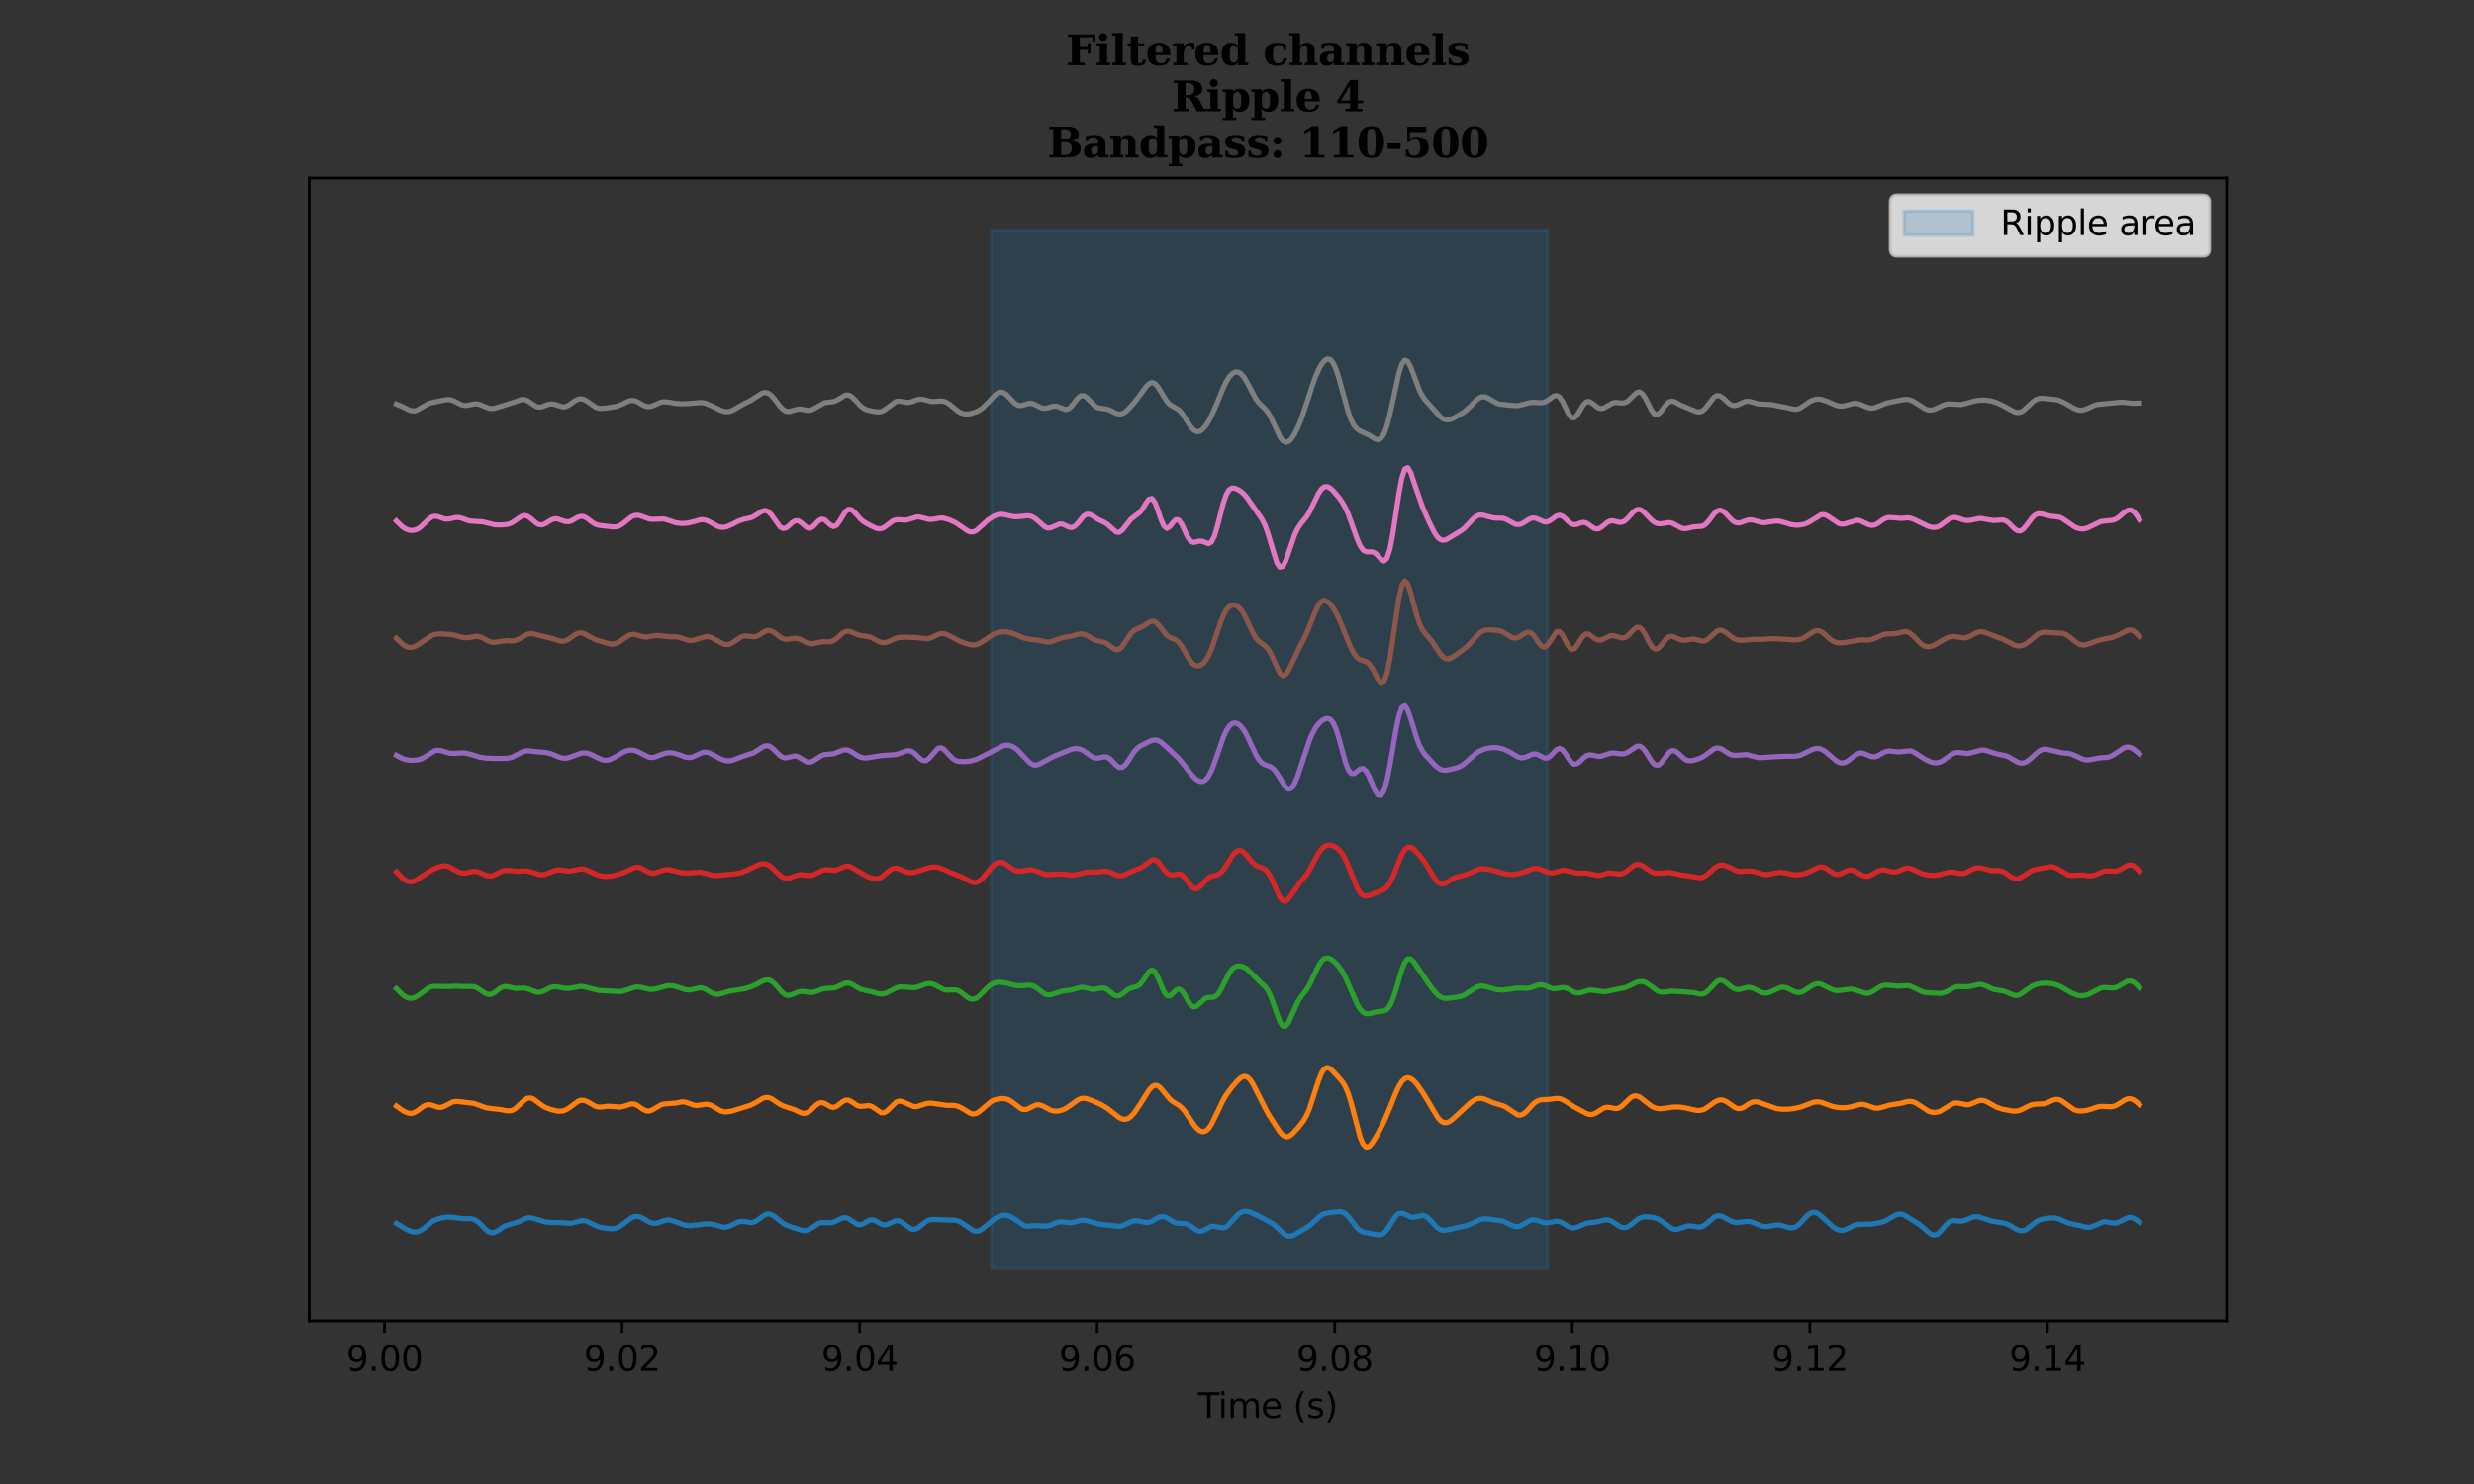 <?xml version="1.0" encoding="utf-8" standalone="no"?>
<!DOCTYPE svg PUBLIC "-//W3C//DTD SVG 1.1//EN"
  "http://www.w3.org/Graphics/SVG/1.1/DTD/svg11.dtd">
<svg xmlns:xlink="http://www.w3.org/1999/xlink" width="720pt" height="432pt" viewBox="0 0 720 432" xmlns="http://www.w3.org/2000/svg" version="1.1">
 <rect x="0" y="0" width="720" height="432" fill="#333333" stroke="none"/>
 <defs>
  <style type="text/css">*{stroke-linejoin: round; stroke-linecap: butt}</style>
 </defs>
 <g id="figure_1">
  <g id="patch_1">
   <path d="M 0 432 
L 720 432 
L 720 0 
L 0 0 
L 0 432 
z
" style="fill: none"/>
  </g>
  <g id="axes_1">
   <g id="patch_2">
    <path d="M 90 384.48 
L 648 384.48 
L 648 51.84 
L 90 51.84 
L 90 384.48 
z
" style="fill: none"/>
   </g>
   <g id="PolyCollection_1">
    <defs>
     <path id="m04f6dd3e67" d="M 288.494 -365.04 
L 288.494 -62.64 
L 450.371 -62.64 
L 450.371 -365.04 
L 450.371 -365.04 
L 288.494 -365.04 
z
" style="stroke: #1f77b4; stroke-opacity: 0.2"/>
    </defs>
    <g clip-path="url(#p9208a36cd5)">
     <use xlink:href="#m04f6dd3e67" x="0" y="432" style="fill: #1f77b4; fill-opacity: 0.2; stroke: #1f77b4; stroke-opacity: 0.2"/>
    </g>
   </g>
   <g id="matplotlib.axis_1">
    <g id="xtick_1">
     <g id="line2d_1">
      <defs>
       <path id="m1950233cb0" d="M 0 0 
L 0 3.5 
" style="stroke: #000000; stroke-width: 0.8"/>
      </defs>
      <g>
       <use xlink:href="#m1950233cb0" x="111.907" y="384.48" style="stroke: #000000; stroke-width: 0.8"/>
      </g>
     </g>
     <g id="text_1">
      <!-- 9.00 -->
      <g transform="translate(100.774 399.078)scale(0.1 -0.1)">
       <defs>
        <path id="DejaVuSans-39" d="M 703 97 
L 703 672 
Q 941 559 1184 500 
Q 1428 441 1663 441 
Q 2288 441 2617 861 
Q 2947 1281 2994 2138 
Q 2813 1869 2534 1725 
Q 2256 1581 1919 1581 
Q 1219 1581 811 2004 
Q 403 2428 403 3163 
Q 403 3881 828 4315 
Q 1253 4750 1959 4750 
Q 2769 4750 3195 4129 
Q 3622 3509 3622 2328 
Q 3622 1225 3098 567 
Q 2575 -91 1691 -91 
Q 1453 -91 1209 -44 
Q 966 3 703 97 
z
M 1959 2075 
Q 2384 2075 2632 2365 
Q 2881 2656 2881 3163 
Q 2881 3666 2632 3958 
Q 2384 4250 1959 4250 
Q 1534 4250 1286 3958 
Q 1038 3666 1038 3163 
Q 1038 2656 1286 2365 
Q 1534 2075 1959 2075 
z
" transform="scale(0.016)"/>
        <path id="DejaVuSans-2e" d="M 684 794 
L 1344 794 
L 1344 0 
L 684 0 
L 684 794 
z
" transform="scale(0.016)"/>
        <path id="DejaVuSans-30" d="M 2034 4250 
Q 1547 4250 1301 3770 
Q 1056 3291 1056 2328 
Q 1056 1369 1301 889 
Q 1547 409 2034 409 
Q 2525 409 2770 889 
Q 3016 1369 3016 2328 
Q 3016 3291 2770 3770 
Q 2525 4250 2034 4250 
z
M 2034 4750 
Q 2819 4750 3233 4129 
Q 3647 3509 3647 2328 
Q 3647 1150 3233 529 
Q 2819 -91 2034 -91 
Q 1250 -91 836 529 
Q 422 1150 422 2328 
Q 422 3509 836 4129 
Q 1250 4750 2034 4750 
z
" transform="scale(0.016)"/>
       </defs>
       <use xlink:href="#DejaVuSans-39"/>
       <use xlink:href="#DejaVuSans-2e" x="63.623"/>
       <use xlink:href="#DejaVuSans-30" x="95.41"/>
       <use xlink:href="#DejaVuSans-30" x="159.033"/>
      </g>
     </g>
    </g>
    <g id="xtick_2">
     <g id="line2d_2">
      <g>
       <use xlink:href="#m1950233cb0" x="181.041" y="384.48" style="stroke: #000000; stroke-width: 0.8"/>
      </g>
     </g>
     <g id="text_2">
      <!-- 9.02 -->
      <g transform="translate(169.908 399.078)scale(0.1 -0.1)">
       <defs>
        <path id="DejaVuSans-32" d="M 1228 531 
L 3431 531 
L 3431 0 
L 469 0 
L 469 531 
Q 828 903 1448 1529 
Q 2069 2156 2228 2338 
Q 2531 2678 2651 2914 
Q 2772 3150 2772 3378 
Q 2772 3750 2511 3984 
Q 2250 4219 1831 4219 
Q 1534 4219 1204 4116 
Q 875 4013 500 3803 
L 500 4441 
Q 881 4594 1212 4672 
Q 1544 4750 1819 4750 
Q 2544 4750 2975 4387 
Q 3406 4025 3406 3419 
Q 3406 3131 3298 2873 
Q 3191 2616 2906 2266 
Q 2828 2175 2409 1742 
Q 1991 1309 1228 531 
z
" transform="scale(0.016)"/>
       </defs>
       <use xlink:href="#DejaVuSans-39"/>
       <use xlink:href="#DejaVuSans-2e" x="63.623"/>
       <use xlink:href="#DejaVuSans-30" x="95.41"/>
       <use xlink:href="#DejaVuSans-32" x="159.033"/>
      </g>
     </g>
    </g>
    <g id="xtick_3">
     <g id="line2d_3">
      <g>
       <use xlink:href="#m1950233cb0" x="250.175" y="384.48" style="stroke: #000000; stroke-width: 0.8"/>
      </g>
     </g>
     <g id="text_3">
      <!-- 9.04 -->
      <g transform="translate(239.043 399.078)scale(0.1 -0.1)">
       <defs>
        <path id="DejaVuSans-34" d="M 2419 4116 
L 825 1625 
L 2419 1625 
L 2419 4116 
z
M 2253 4666 
L 3047 4666 
L 3047 1625 
L 3713 1625 
L 3713 1100 
L 3047 1100 
L 3047 0 
L 2419 0 
L 2419 1100 
L 313 1100 
L 313 1709 
L 2253 4666 
z
" transform="scale(0.016)"/>
       </defs>
       <use xlink:href="#DejaVuSans-39"/>
       <use xlink:href="#DejaVuSans-2e" x="63.623"/>
       <use xlink:href="#DejaVuSans-30" x="95.41"/>
       <use xlink:href="#DejaVuSans-34" x="159.033"/>
      </g>
     </g>
    </g>
    <g id="xtick_4">
     <g id="line2d_4">
      <g>
       <use xlink:href="#m1950233cb0" x="319.31" y="384.48" style="stroke: #000000; stroke-width: 0.8"/>
      </g>
     </g>
     <g id="text_4">
      <!-- 9.06 -->
      <g transform="translate(308.177 399.078)scale(0.1 -0.1)">
       <defs>
        <path id="DejaVuSans-36" d="M 2113 2584 
Q 1688 2584 1439 2293 
Q 1191 2003 1191 1497 
Q 1191 994 1439 701 
Q 1688 409 2113 409 
Q 2538 409 2786 701 
Q 3034 994 3034 1497 
Q 3034 2003 2786 2293 
Q 2538 2584 2113 2584 
z
M 3366 4563 
L 3366 3988 
Q 3128 4100 2886 4159 
Q 2644 4219 2406 4219 
Q 1781 4219 1451 3797 
Q 1122 3375 1075 2522 
Q 1259 2794 1537 2939 
Q 1816 3084 2150 3084 
Q 2853 3084 3261 2657 
Q 3669 2231 3669 1497 
Q 3669 778 3244 343 
Q 2819 -91 2113 -91 
Q 1303 -91 875 529 
Q 447 1150 447 2328 
Q 447 3434 972 4092 
Q 1497 4750 2381 4750 
Q 2619 4750 2861 4703 
Q 3103 4656 3366 4563 
z
" transform="scale(0.016)"/>
       </defs>
       <use xlink:href="#DejaVuSans-39"/>
       <use xlink:href="#DejaVuSans-2e" x="63.623"/>
       <use xlink:href="#DejaVuSans-30" x="95.41"/>
       <use xlink:href="#DejaVuSans-36" x="159.033"/>
      </g>
     </g>
    </g>
    <g id="xtick_5">
     <g id="line2d_5">
      <g>
       <use xlink:href="#m1950233cb0" x="388.444" y="384.48" style="stroke: #000000; stroke-width: 0.8"/>
      </g>
     </g>
     <g id="text_5">
      <!-- 9.08 -->
      <g transform="translate(377.311 399.078)scale(0.1 -0.1)">
       <defs>
        <path id="DejaVuSans-38" d="M 2034 2216 
Q 1584 2216 1326 1975 
Q 1069 1734 1069 1313 
Q 1069 891 1326 650 
Q 1584 409 2034 409 
Q 2484 409 2743 651 
Q 3003 894 3003 1313 
Q 3003 1734 2745 1975 
Q 2488 2216 2034 2216 
z
M 1403 2484 
Q 997 2584 770 2862 
Q 544 3141 544 3541 
Q 544 4100 942 4425 
Q 1341 4750 2034 4750 
Q 2731 4750 3128 4425 
Q 3525 4100 3525 3541 
Q 3525 3141 3298 2862 
Q 3072 2584 2669 2484 
Q 3125 2378 3379 2068 
Q 3634 1759 3634 1313 
Q 3634 634 3220 271 
Q 2806 -91 2034 -91 
Q 1263 -91 848 271 
Q 434 634 434 1313 
Q 434 1759 690 2068 
Q 947 2378 1403 2484 
z
M 1172 3481 
Q 1172 3119 1398 2916 
Q 1625 2713 2034 2713 
Q 2441 2713 2670 2916 
Q 2900 3119 2900 3481 
Q 2900 3844 2670 4047 
Q 2441 4250 2034 4250 
Q 1625 4250 1398 4047 
Q 1172 3844 1172 3481 
z
" transform="scale(0.016)"/>
       </defs>
       <use xlink:href="#DejaVuSans-39"/>
       <use xlink:href="#DejaVuSans-2e" x="63.623"/>
       <use xlink:href="#DejaVuSans-30" x="95.41"/>
       <use xlink:href="#DejaVuSans-38" x="159.033"/>
      </g>
     </g>
    </g>
    <g id="xtick_6">
     <g id="line2d_6">
      <g>
       <use xlink:href="#m1950233cb0" x="457.578" y="384.48" style="stroke: #000000; stroke-width: 0.8"/>
      </g>
     </g>
     <g id="text_6">
      <!-- 9.10 -->
      <g transform="translate(446.445 399.078)scale(0.1 -0.1)">
       <defs>
        <path id="DejaVuSans-31" d="M 794 531 
L 1825 531 
L 1825 4091 
L 703 3866 
L 703 4441 
L 1819 4666 
L 2450 4666 
L 2450 531 
L 3481 531 
L 3481 0 
L 794 0 
L 794 531 
z
" transform="scale(0.016)"/>
       </defs>
       <use xlink:href="#DejaVuSans-39"/>
       <use xlink:href="#DejaVuSans-2e" x="63.623"/>
       <use xlink:href="#DejaVuSans-31" x="95.41"/>
       <use xlink:href="#DejaVuSans-30" x="159.033"/>
      </g>
     </g>
    </g>
    <g id="xtick_7">
     <g id="line2d_7">
      <g>
       <use xlink:href="#m1950233cb0" x="526.713" y="384.48" style="stroke: #000000; stroke-width: 0.8"/>
      </g>
     </g>
     <g id="text_7">
      <!-- 9.12 -->
      <g transform="translate(515.58 399.078)scale(0.1 -0.1)">
       <use xlink:href="#DejaVuSans-39"/>
       <use xlink:href="#DejaVuSans-2e" x="63.623"/>
       <use xlink:href="#DejaVuSans-31" x="95.41"/>
       <use xlink:href="#DejaVuSans-32" x="159.033"/>
      </g>
     </g>
    </g>
    <g id="xtick_8">
     <g id="line2d_8">
      <g>
       <use xlink:href="#m1950233cb0" x="595.847" y="384.48" style="stroke: #000000; stroke-width: 0.8"/>
      </g>
     </g>
     <g id="text_8">
      <!-- 9.14 -->
      <g transform="translate(584.714 399.078)scale(0.1 -0.1)">
       <use xlink:href="#DejaVuSans-39"/>
       <use xlink:href="#DejaVuSans-2e" x="63.623"/>
       <use xlink:href="#DejaVuSans-31" x="95.41"/>
       <use xlink:href="#DejaVuSans-34" x="159.033"/>
      </g>
     </g>
    </g>
    <g id="text_9">
     <!-- Time (s) -->
     <g transform="translate(348.671 412.757)scale(0.1 -0.1)">
      <defs>
       <path id="DejaVuSans-54" d="M -19 4666 
L 3928 4666 
L 3928 4134 
L 2272 4134 
L 2272 0 
L 1638 0 
L 1638 4134 
L -19 4134 
L -19 4666 
z
" transform="scale(0.016)"/>
       <path id="DejaVuSans-69" d="M 603 3500 
L 1178 3500 
L 1178 0 
L 603 0 
L 603 3500 
z
M 603 4863 
L 1178 4863 
L 1178 4134 
L 603 4134 
L 603 4863 
z
" transform="scale(0.016)"/>
       <path id="DejaVuSans-6d" d="M 3328 2828 
Q 3544 3216 3844 3400 
Q 4144 3584 4550 3584 
Q 5097 3584 5394 3201 
Q 5691 2819 5691 2113 
L 5691 0 
L 5113 0 
L 5113 2094 
Q 5113 2597 4934 2840 
Q 4756 3084 4391 3084 
Q 3944 3084 3684 2787 
Q 3425 2491 3425 1978 
L 3425 0 
L 2847 0 
L 2847 2094 
Q 2847 2600 2669 2842 
Q 2491 3084 2119 3084 
Q 1678 3084 1418 2786 
Q 1159 2488 1159 1978 
L 1159 0 
L 581 0 
L 581 3500 
L 1159 3500 
L 1159 2956 
Q 1356 3278 1631 3431 
Q 1906 3584 2284 3584 
Q 2666 3584 2933 3390 
Q 3200 3197 3328 2828 
z
" transform="scale(0.016)"/>
       <path id="DejaVuSans-65" d="M 3597 1894 
L 3597 1613 
L 953 1613 
Q 991 1019 1311 708 
Q 1631 397 2203 397 
Q 2534 397 2845 478 
Q 3156 559 3463 722 
L 3463 178 
Q 3153 47 2828 -22 
Q 2503 -91 2169 -91 
Q 1331 -91 842 396 
Q 353 884 353 1716 
Q 353 2575 817 3079 
Q 1281 3584 2069 3584 
Q 2775 3584 3186 3129 
Q 3597 2675 3597 1894 
z
M 3022 2063 
Q 3016 2534 2758 2815 
Q 2500 3097 2075 3097 
Q 1594 3097 1305 2825 
Q 1016 2553 972 2059 
L 3022 2063 
z
" transform="scale(0.016)"/>
       <path id="DejaVuSans-20" transform="scale(0.016)"/>
       <path id="DejaVuSans-28" d="M 1984 4856 
Q 1566 4138 1362 3434 
Q 1159 2731 1159 2009 
Q 1159 1288 1364 580 
Q 1569 -128 1984 -844 
L 1484 -844 
Q 1016 -109 783 600 
Q 550 1309 550 2009 
Q 550 2706 781 3412 
Q 1013 4119 1484 4856 
L 1984 4856 
z
" transform="scale(0.016)"/>
       <path id="DejaVuSans-73" d="M 2834 3397 
L 2834 2853 
Q 2591 2978 2328 3040 
Q 2066 3103 1784 3103 
Q 1356 3103 1142 2972 
Q 928 2841 928 2578 
Q 928 2378 1081 2264 
Q 1234 2150 1697 2047 
L 1894 2003 
Q 2506 1872 2764 1633 
Q 3022 1394 3022 966 
Q 3022 478 2636 193 
Q 2250 -91 1575 -91 
Q 1294 -91 989 -36 
Q 684 19 347 128 
L 347 722 
Q 666 556 975 473 
Q 1284 391 1588 391 
Q 1994 391 2212 530 
Q 2431 669 2431 922 
Q 2431 1156 2273 1281 
Q 2116 1406 1581 1522 
L 1381 1569 
Q 847 1681 609 1914 
Q 372 2147 372 2553 
Q 372 3047 722 3315 
Q 1072 3584 1716 3584 
Q 2034 3584 2315 3537 
Q 2597 3491 2834 3397 
z
" transform="scale(0.016)"/>
       <path id="DejaVuSans-29" d="M 513 4856 
L 1013 4856 
Q 1481 4119 1714 3412 
Q 1947 2706 1947 2009 
Q 1947 1309 1714 600 
Q 1481 -109 1013 -844 
L 513 -844 
Q 928 -128 1133 580 
Q 1338 1288 1338 2009 
Q 1338 2731 1133 3434 
Q 928 4138 513 4856 
z
" transform="scale(0.016)"/>
      </defs>
      <use xlink:href="#DejaVuSans-54"/>
      <use xlink:href="#DejaVuSans-69" x="57.959"/>
      <use xlink:href="#DejaVuSans-6d" x="85.742"/>
      <use xlink:href="#DejaVuSans-65" x="183.154"/>
      <use xlink:href="#DejaVuSans-20" x="244.678"/>
      <use xlink:href="#DejaVuSans-28" x="276.465"/>
      <use xlink:href="#DejaVuSans-73" x="315.479"/>
      <use xlink:href="#DejaVuSans-29" x="367.578"/>
     </g>
    </g>
   </g>
   <g id="matplotlib.axis_2"/>
   <g id="line2d_9">
    <path d="M 115.364 356.076 
L 117.961 357.673 
L 119.692 358.46 
L 120.558 358.627 
L 121.423 358.564 
L 122.289 358.242 
L 123.155 357.681 
L 125.751 355.588 
L 126.617 355.093 
L 128.348 354.51 
L 130.08 354.252 
L 131.811 354.311 
L 134.408 354.704 
L 137.005 354.725 
L 137.871 354.918 
L 138.736 355.37 
L 139.602 356.085 
L 141.333 357.839 
L 142.199 358.502 
L 143.065 358.805 
L 143.93 358.701 
L 144.796 358.265 
L 146.527 357.091 
L 147.393 356.671 
L 150.855 355.666 
L 152.587 354.79 
L 153.452 354.515 
L 154.318 354.462 
L 155.184 354.612 
L 158.646 355.663 
L 160.378 355.842 
L 163.84 355.884 
L 165.572 356.076 
L 166.437 356.037 
L 168.168 355.571 
L 169.034 355.331 
L 169.9 355.266 
L 170.765 355.445 
L 172.497 356.318 
L 174.228 357.107 
L 175.959 357.468 
L 177.691 357.652 
L 178.556 357.632 
L 179.422 357.447 
L 180.288 357.054 
L 182.019 355.777 
L 183.75 354.495 
L 184.616 354.124 
L 185.482 354.027 
L 186.347 354.217 
L 188.078 355.182 
L 188.944 355.69 
L 189.81 356.022 
L 190.675 356.097 
L 191.541 355.926 
L 193.272 355.29 
L 194.138 355.104 
L 195.004 355.124 
L 195.869 355.341 
L 199.332 356.619 
L 201.063 356.751 
L 202.795 356.556 
L 205.392 356.203 
L 207.123 356.319 
L 210.585 357.181 
L 211.451 357.133 
L 212.317 356.874 
L 214.914 355.653 
L 215.779 355.496 
L 216.645 355.548 
L 218.376 355.841 
L 219.242 355.753 
L 220.108 355.371 
L 222.705 353.518 
L 223.57 353.309 
L 224.436 353.488 
L 225.302 353.993 
L 227.899 356.056 
L 228.764 356.552 
L 230.496 357.199 
L 233.092 358.041 
L 233.958 358.185 
L 234.824 358.096 
L 235.689 357.734 
L 238.286 356.076 
L 239.152 355.835 
L 240.883 355.891 
L 241.749 355.895 
L 242.615 355.708 
L 245.212 354.491 
L 246.077 354.42 
L 246.943 354.716 
L 249.54 356.404 
L 250.406 356.473 
L 251.271 356.154 
L 253.002 355.186 
L 253.868 355.057 
L 254.734 355.311 
L 256.465 356.297 
L 257.331 356.529 
L 258.196 356.408 
L 260.793 355.304 
L 261.659 355.373 
L 262.525 355.802 
L 265.122 357.711 
L 265.987 357.863 
L 266.853 357.592 
L 267.719 356.984 
L 269.45 355.565 
L 270.316 355.129 
L 271.181 354.96 
L 278.106 355.163 
L 278.972 355.451 
L 279.838 355.895 
L 283.3 358.239 
L 284.166 358.41 
L 285.032 358.225 
L 285.897 357.714 
L 289.36 354.817 
L 290.226 354.311 
L 291.091 353.939 
L 291.957 353.723 
L 292.823 353.701 
L 293.688 353.906 
L 294.554 354.342 
L 298.016 356.712 
L 298.882 356.906 
L 300.613 356.791 
L 302.345 356.739 
L 304.076 356.902 
L 304.942 356.833 
L 305.807 356.58 
L 307.539 355.843 
L 308.404 355.634 
L 309.27 355.629 
L 311.001 355.886 
L 311.867 355.879 
L 313.598 355.442 
L 314.464 355.218 
L 315.33 355.148 
L 316.195 355.267 
L 319.658 356.287 
L 325.717 356.968 
L 326.583 356.789 
L 328.314 356.005 
L 329.18 355.598 
L 330.046 355.342 
L 330.911 355.304 
L 333.508 355.845 
L 334.374 355.786 
L 335.24 355.468 
L 336.971 354.448 
L 337.836 354.118 
L 338.702 354.111 
L 339.568 354.441 
L 341.299 355.537 
L 342.165 355.923 
L 343.03 356.078 
L 344.762 356.124 
L 345.627 356.367 
L 346.493 356.867 
L 348.224 358.102 
L 349.09 358.395 
L 349.956 358.291 
L 352.553 356.969 
L 353.418 356.908 
L 356.015 357.43 
L 356.881 357.092 
L 357.747 356.346 
L 360.343 353.414 
L 361.209 352.83 
L 362.075 352.563 
L 362.94 352.572 
L 363.806 352.789 
L 365.537 353.588 
L 369 355.374 
L 370.731 356.398 
L 372.463 358.009 
L 373.328 358.865 
L 374.194 359.518 
L 375.06 359.82 
L 375.925 359.738 
L 376.791 359.366 
L 381.119 356.769 
L 382.85 355.17 
L 383.716 354.352 
L 384.582 353.694 
L 385.447 353.264 
L 387.179 352.927 
L 389.776 352.662 
L 390.641 352.787 
L 391.507 353.235 
L 392.373 354.054 
L 394.97 357.442 
L 395.835 358.205 
L 396.701 358.616 
L 401.029 359.44 
L 401.895 359.4 
L 402.76 358.915 
L 403.626 357.922 
L 406.223 353.892 
L 407.089 353.204 
L 407.954 353.092 
L 408.82 353.414 
L 410.551 354.259 
L 411.417 354.335 
L 414.014 353.737 
L 414.88 353.974 
L 415.745 354.619 
L 418.342 357.392 
L 419.208 357.918 
L 420.074 358.115 
L 420.939 358.057 
L 426.999 356.675 
L 428.73 355.937 
L 430.461 355.111 
L 431.327 354.859 
L 432.193 354.769 
L 433.924 354.911 
L 437.387 355.419 
L 439.118 356.221 
L 439.984 356.681 
L 440.849 357.003 
L 441.715 357.062 
L 442.581 356.815 
L 445.177 355.293 
L 446.043 355.06 
L 446.909 355.105 
L 449.506 355.899 
L 450.371 355.928 
L 452.968 355.443 
L 453.834 355.564 
L 454.7 355.946 
L 456.431 357.023 
L 457.297 357.361 
L 458.162 357.403 
L 459.028 357.161 
L 461.625 356.034 
L 463.356 355.819 
L 465.087 355.582 
L 466.819 355.12 
L 467.684 355.05 
L 468.55 355.227 
L 469.416 355.659 
L 471.147 356.841 
L 472.013 357.252 
L 472.878 357.35 
L 473.744 357.087 
L 474.61 356.519 
L 476.341 355.087 
L 477.207 354.554 
L 478.072 354.253 
L 478.938 354.151 
L 480.669 354.274 
L 481.535 354.454 
L 482.401 354.763 
L 483.266 355.248 
L 486.729 357.707 
L 487.594 357.854 
L 488.46 357.72 
L 491.057 356.857 
L 491.923 356.827 
L 494.52 357.2 
L 495.385 357.008 
L 496.251 356.512 
L 498.848 354.295 
L 499.714 353.908 
L 500.579 353.877 
L 501.445 354.16 
L 504.042 355.546 
L 504.908 355.776 
L 505.773 355.819 
L 508.37 355.504 
L 509.236 355.563 
L 510.101 355.789 
L 512.698 356.849 
L 513.564 357.011 
L 514.43 356.993 
L 517.027 356.539 
L 517.892 356.565 
L 519.624 357.027 
L 520.489 357.294 
L 521.355 357.411 
L 522.221 357.259 
L 523.086 356.78 
L 523.952 356.001 
L 525.683 354.077 
L 526.549 353.308 
L 527.415 352.888 
L 528.28 352.886 
L 529.146 353.273 
L 530.011 353.949 
L 533.474 357.143 
L 534.34 357.688 
L 535.205 358.035 
L 536.071 358.138 
L 536.937 357.983 
L 538.668 357.152 
L 539.534 356.723 
L 540.399 356.439 
L 541.265 356.329 
L 544.728 356.319 
L 547.325 355.83 
L 549.056 355.199 
L 551.653 353.681 
L 552.518 353.401 
L 553.384 353.411 
L 554.25 353.708 
L 556.847 355.305 
L 558.578 356.385 
L 560.309 357.847 
L 561.175 358.647 
L 562.041 359.27 
L 562.906 359.514 
L 563.772 359.257 
L 564.638 358.523 
L 566.369 356.473 
L 567.235 355.704 
L 568.1 355.328 
L 568.966 355.297 
L 570.697 355.475 
L 571.563 355.326 
L 574.16 354.242 
L 575.025 354.118 
L 575.891 354.212 
L 577.622 354.78 
L 579.354 355.338 
L 581.085 355.668 
L 582.816 355.924 
L 583.682 356.145 
L 584.548 356.492 
L 587.145 357.964 
L 588.01 358.238 
L 588.876 358.21 
L 589.742 357.853 
L 591.473 356.5 
L 592.339 355.805 
L 593.204 355.268 
L 594.07 354.923 
L 595.801 354.606 
L 597.532 354.495 
L 598.398 354.588 
L 599.264 354.839 
L 601.861 355.986 
L 603.592 356.388 
L 605.323 356.742 
L 607.055 357.199 
L 607.92 357.254 
L 608.786 357.081 
L 612.249 355.61 
L 613.114 355.641 
L 614.845 355.992 
L 615.711 355.998 
L 616.577 355.762 
L 619.174 354.451 
L 620.039 354.347 
L 620.905 354.572 
L 621.771 355.082 
L 622.636 355.755 
L 622.636 355.755 
" clip-path="url(#p9208a36cd5)" style="fill: none; stroke: #1f77b4; stroke-width: 1.5; stroke-linecap: square"/>
   </g>
   <g id="line2d_10">
    <path d="M 115.364 321.979 
L 117.095 323.208 
L 117.961 323.712 
L 118.826 324.044 
L 119.692 324.121 
L 120.558 323.897 
L 121.423 323.399 
L 123.155 322.107 
L 124.02 321.678 
L 124.886 321.569 
L 125.751 321.756 
L 127.483 322.349 
L 128.348 322.364 
L 129.214 322.086 
L 131.811 320.776 
L 132.677 320.642 
L 134.408 320.791 
L 137.871 321.206 
L 139.602 321.816 
L 141.333 322.454 
L 143.065 322.726 
L 145.661 322.988 
L 147.393 323.338 
L 148.258 323.389 
L 149.124 323.212 
L 149.99 322.737 
L 151.721 321.096 
L 152.587 320.275 
L 153.452 319.737 
L 154.318 319.614 
L 155.184 319.906 
L 156.915 321.191 
L 157.781 321.84 
L 158.646 322.351 
L 160.378 322.996 
L 162.109 323.409 
L 162.975 323.491 
L 163.84 323.399 
L 164.706 323.084 
L 165.572 322.556 
L 168.168 320.636 
L 169.034 320.322 
L 169.9 320.325 
L 170.765 320.628 
L 173.362 322.075 
L 174.228 322.276 
L 175.094 322.271 
L 176.825 322.039 
L 178.556 322.119 
L 180.288 322.289 
L 181.153 322.166 
L 183.75 321.358 
L 184.616 321.422 
L 185.482 321.793 
L 187.213 322.979 
L 188.078 323.378 
L 188.944 323.432 
L 189.81 323.129 
L 192.407 321.604 
L 193.272 321.387 
L 196.735 321.103 
L 198.466 320.77 
L 199.332 320.817 
L 201.063 321.41 
L 201.929 321.713 
L 202.795 321.839 
L 204.526 321.575 
L 205.392 321.451 
L 206.257 321.533 
L 207.123 321.865 
L 209.72 323.366 
L 210.585 323.626 
L 211.451 323.687 
L 213.182 323.387 
L 218.376 321.764 
L 220.108 320.886 
L 221.839 319.834 
L 222.705 319.517 
L 223.57 319.493 
L 224.436 319.785 
L 226.167 320.943 
L 227.033 321.513 
L 227.899 321.937 
L 231.361 323.094 
L 233.092 323.945 
L 233.958 324.129 
L 234.824 323.963 
L 235.689 323.42 
L 237.421 321.766 
L 238.286 321.156 
L 239.152 320.97 
L 240.018 321.225 
L 241.749 322.221 
L 242.615 322.372 
L 243.48 322.071 
L 245.212 320.709 
L 246.077 320.26 
L 246.943 320.272 
L 247.809 320.714 
L 249.54 321.873 
L 250.406 322.09 
L 253.002 321.84 
L 253.868 322.176 
L 256.465 323.944 
L 257.331 323.915 
L 258.196 323.376 
L 260.793 320.849 
L 261.659 320.546 
L 262.525 320.657 
L 265.987 322.159 
L 266.853 322.127 
L 268.584 321.589 
L 269.45 321.307 
L 270.316 321.15 
L 271.181 321.156 
L 275.509 321.782 
L 277.241 321.765 
L 278.106 321.864 
L 278.972 322.119 
L 279.838 322.547 
L 282.435 324.125 
L 283.3 324.3 
L 284.166 324.119 
L 285.032 323.592 
L 288.494 320.608 
L 289.36 320.21 
L 291.091 319.835 
L 291.957 319.808 
L 292.823 319.926 
L 293.688 320.247 
L 294.554 320.79 
L 297.151 322.773 
L 298.016 323.02 
L 298.882 322.906 
L 301.479 321.675 
L 302.345 321.599 
L 303.21 321.832 
L 305.807 323.196 
L 306.673 323.425 
L 307.539 323.464 
L 308.404 323.346 
L 309.27 323.097 
L 310.136 322.713 
L 311.867 321.534 
L 313.598 320.247 
L 314.464 319.853 
L 315.33 319.719 
L 316.195 319.823 
L 317.926 320.438 
L 320.523 321.592 
L 322.255 322.636 
L 325.717 325.34 
L 326.583 325.75 
L 327.449 325.862 
L 328.314 325.612 
L 329.18 324.993 
L 330.046 324.05 
L 331.777 321.514 
L 334.374 317.348 
L 335.24 316.383 
L 336.105 315.931 
L 336.971 316.091 
L 337.836 316.804 
L 340.433 319.955 
L 341.299 320.674 
L 343.03 321.745 
L 343.896 322.448 
L 344.762 323.42 
L 346.493 325.984 
L 347.359 327.282 
L 348.224 328.372 
L 349.09 329.129 
L 349.956 329.456 
L 350.821 329.282 
L 351.687 328.565 
L 352.553 327.325 
L 354.284 323.789 
L 356.015 320.177 
L 356.881 318.706 
L 358.612 316.361 
L 360.343 314.406 
L 361.209 313.674 
L 362.075 313.316 
L 362.94 313.491 
L 363.806 314.277 
L 364.672 315.62 
L 369 324.162 
L 372.463 329.51 
L 373.328 330.457 
L 374.194 330.922 
L 375.06 330.831 
L 375.925 330.26 
L 377.657 328.42 
L 379.388 326.224 
L 380.253 324.701 
L 381.119 322.659 
L 382.85 317.272 
L 383.716 314.561 
L 384.582 312.406 
L 385.447 311.11 
L 386.313 310.741 
L 387.179 311.127 
L 388.91 312.906 
L 390.641 314.892 
L 391.507 316.29 
L 392.373 318.34 
L 393.238 321.157 
L 395.835 331.053 
L 396.701 333.087 
L 397.567 333.953 
L 398.432 333.764 
L 399.298 332.831 
L 401.029 329.96 
L 402.76 326.543 
L 404.492 322.447 
L 406.223 318.098 
L 407.089 316.247 
L 407.954 314.846 
L 408.82 313.999 
L 409.686 313.721 
L 410.551 313.955 
L 411.417 314.597 
L 412.283 315.538 
L 414.014 317.963 
L 415.745 320.826 
L 418.342 325.192 
L 419.208 326.204 
L 420.074 326.765 
L 420.939 326.842 
L 421.805 326.505 
L 422.67 325.891 
L 425.267 323.511 
L 427.864 321.091 
L 428.73 320.437 
L 429.596 319.97 
L 430.461 319.746 
L 431.327 319.78 
L 432.193 320.031 
L 434.79 321.128 
L 437.387 321.88 
L 438.252 322.31 
L 441.715 324.578 
L 442.581 324.616 
L 443.446 324.237 
L 444.312 323.491 
L 446.043 321.575 
L 446.909 320.814 
L 447.774 320.351 
L 448.64 320.16 
L 451.237 320.004 
L 452.968 319.76 
L 453.834 319.812 
L 454.7 320.077 
L 456.431 321.116 
L 458.162 322.262 
L 461.625 324.119 
L 462.491 324.397 
L 463.356 324.417 
L 464.222 324.126 
L 466.819 322.516 
L 467.684 322.329 
L 468.55 322.417 
L 470.281 322.735 
L 471.147 322.546 
L 472.013 321.993 
L 474.61 319.491 
L 475.475 319.059 
L 476.341 319.032 
L 477.207 319.379 
L 478.938 320.727 
L 480.669 322.056 
L 481.535 322.482 
L 482.401 322.711 
L 483.266 322.767 
L 484.998 322.563 
L 486.729 322.3 
L 488.46 322.249 
L 490.191 322.462 
L 493.654 323.232 
L 494.52 323.273 
L 495.385 323.132 
L 496.251 322.778 
L 497.982 321.578 
L 498.848 320.941 
L 499.714 320.451 
L 500.579 320.207 
L 501.445 320.262 
L 502.311 320.608 
L 504.908 322.416 
L 505.773 322.739 
L 506.639 322.702 
L 507.504 322.324 
L 509.236 321.185 
L 510.101 320.817 
L 510.967 320.728 
L 511.833 320.892 
L 517.027 322.725 
L 518.758 322.921 
L 520.489 322.887 
L 522.221 322.689 
L 523.952 322.301 
L 525.683 321.67 
L 527.415 321.001 
L 528.28 320.803 
L 529.146 320.768 
L 530.011 320.905 
L 531.743 321.53 
L 533.474 322.145 
L 535.205 322.441 
L 536.937 322.479 
L 538.668 322.222 
L 541.265 321.525 
L 542.131 321.503 
L 542.996 321.677 
L 545.593 322.572 
L 546.459 322.609 
L 547.325 322.45 
L 549.922 321.704 
L 553.384 321.142 
L 555.115 320.677 
L 555.981 320.614 
L 556.847 320.771 
L 557.712 321.161 
L 561.175 323.439 
L 562.041 323.736 
L 562.906 323.844 
L 563.772 323.758 
L 564.638 323.478 
L 566.369 322.438 
L 568.1 321.359 
L 568.966 321.106 
L 569.832 321.111 
L 572.428 321.629 
L 573.294 321.504 
L 575.891 320.429 
L 576.757 320.32 
L 577.622 320.482 
L 578.488 320.87 
L 581.085 322.339 
L 582.816 322.899 
L 585.413 323.387 
L 586.279 323.459 
L 587.145 323.398 
L 588.01 323.164 
L 589.742 322.304 
L 590.607 321.869 
L 591.473 321.568 
L 592.339 321.437 
L 594.935 321.325 
L 595.801 321.044 
L 597.532 320.234 
L 598.398 320.021 
L 599.264 320.121 
L 600.129 320.547 
L 603.592 323.046 
L 604.458 323.324 
L 605.323 323.441 
L 607.055 323.313 
L 608.786 322.799 
L 610.517 322.225 
L 611.383 322.08 
L 613.114 322.128 
L 613.98 322.184 
L 614.845 322.124 
L 615.711 321.871 
L 617.442 320.836 
L 618.308 320.275 
L 619.174 319.901 
L 620.039 319.843 
L 620.905 320.15 
L 621.771 320.774 
L 622.636 321.584 
L 622.636 321.584 
" clip-path="url(#p9208a36cd5)" style="fill: none; stroke: #ff7f0e; stroke-width: 1.5; stroke-linecap: square"/>
   </g>
   <g id="line2d_11">
    <path d="M 115.364 287.799 
L 117.095 289.531 
L 117.961 290.159 
L 118.826 290.534 
L 119.692 290.625 
L 120.558 290.433 
L 121.423 289.994 
L 124.886 287.508 
L 125.751 287.212 
L 126.617 287.12 
L 130.08 287.214 
L 132.677 287.096 
L 135.274 287.214 
L 137.005 287.158 
L 137.871 287.241 
L 138.736 287.523 
L 140.468 288.653 
L 141.333 289.215 
L 142.199 289.504 
L 143.065 289.397 
L 143.93 288.92 
L 145.661 287.618 
L 146.527 287.238 
L 147.393 287.175 
L 149.99 287.75 
L 151.721 287.681 
L 152.587 287.657 
L 153.452 287.798 
L 156.049 288.814 
L 156.915 288.887 
L 157.781 288.685 
L 160.378 287.436 
L 161.243 287.255 
L 162.109 287.281 
L 164.706 287.751 
L 165.572 287.728 
L 169.034 287.15 
L 169.9 287.247 
L 174.228 288.325 
L 178.556 288.562 
L 180.288 288.649 
L 181.153 288.551 
L 182.885 288.021 
L 184.616 287.428 
L 185.482 287.318 
L 186.347 287.383 
L 188.944 287.995 
L 189.81 288.029 
L 190.675 287.908 
L 194.138 286.971 
L 195.004 286.92 
L 195.869 286.996 
L 197.601 287.474 
L 199.332 288.062 
L 200.198 288.199 
L 201.063 288.152 
L 203.66 287.564 
L 204.526 287.66 
L 205.392 288.017 
L 207.123 289.057 
L 207.989 289.395 
L 208.854 289.47 
L 209.72 289.311 
L 212.317 288.53 
L 216.645 287.847 
L 218.376 287.326 
L 220.108 286.57 
L 221.839 285.636 
L 222.705 285.307 
L 223.57 285.247 
L 224.436 285.559 
L 225.302 286.253 
L 227.899 289.147 
L 228.764 289.673 
L 229.63 289.78 
L 230.496 289.545 
L 232.227 288.796 
L 233.092 288.621 
L 233.958 288.647 
L 235.689 288.903 
L 236.555 288.87 
L 237.421 288.654 
L 239.152 287.987 
L 240.018 287.772 
L 242.615 287.621 
L 243.48 287.372 
L 246.077 286.178 
L 246.943 286.164 
L 247.809 286.471 
L 250.406 287.969 
L 252.137 288.391 
L 253.868 288.747 
L 255.599 289.262 
L 256.465 289.372 
L 257.331 289.267 
L 258.196 288.947 
L 260.793 287.604 
L 261.659 287.359 
L 262.525 287.278 
L 265.987 287.531 
L 266.853 287.4 
L 268.584 286.785 
L 269.45 286.468 
L 270.316 286.306 
L 271.181 286.387 
L 272.047 286.715 
L 274.644 288.075 
L 275.509 288.232 
L 278.106 288.16 
L 278.972 288.43 
L 279.838 288.964 
L 281.569 290.348 
L 282.435 290.809 
L 283.3 290.9 
L 284.166 290.574 
L 285.032 289.896 
L 287.629 287.247 
L 288.494 286.603 
L 289.36 286.177 
L 290.226 285.957 
L 291.091 285.912 
L 292.823 286.182 
L 295.419 286.865 
L 297.151 286.994 
L 299.748 286.784 
L 300.613 286.984 
L 301.479 287.447 
L 304.076 289.379 
L 304.942 289.641 
L 305.807 289.583 
L 309.27 288.502 
L 311.867 288.203 
L 314.464 287.432 
L 315.33 287.422 
L 317.926 288.021 
L 318.792 287.981 
L 320.523 287.602 
L 321.389 287.659 
L 322.255 288.07 
L 323.986 289.475 
L 324.852 289.911 
L 325.717 289.869 
L 326.583 289.373 
L 328.314 288.003 
L 329.18 287.608 
L 330.911 287.173 
L 331.777 286.579 
L 332.643 285.501 
L 334.374 282.868 
L 335.24 282.327 
L 336.105 282.866 
L 336.971 284.463 
L 338.702 288.658 
L 339.568 289.849 
L 340.433 289.953 
L 341.299 289.232 
L 342.165 288.321 
L 343.03 287.895 
L 343.896 288.337 
L 344.762 289.58 
L 345.627 291.17 
L 346.493 292.508 
L 347.359 293.141 
L 348.224 292.953 
L 350.821 290.627 
L 351.687 290.377 
L 352.553 290.365 
L 353.418 290.226 
L 354.284 289.609 
L 355.15 288.382 
L 357.747 283.255 
L 358.612 282.09 
L 359.478 281.417 
L 360.343 281.166 
L 361.209 281.234 
L 362.075 281.556 
L 362.94 282.113 
L 364.672 283.804 
L 366.403 285.584 
L 368.134 287.156 
L 369 288.346 
L 369.866 290.137 
L 372.463 297.428 
L 373.328 298.724 
L 374.194 298.714 
L 375.06 297.501 
L 377.657 291.697 
L 378.522 290.344 
L 380.253 288.076 
L 381.119 286.615 
L 383.716 281.13 
L 384.582 279.792 
L 385.447 279.034 
L 386.313 278.849 
L 387.179 279.122 
L 388.044 279.713 
L 388.91 280.53 
L 389.776 281.559 
L 390.641 282.843 
L 391.507 284.426 
L 393.238 288.371 
L 394.97 292.332 
L 395.835 293.79 
L 396.701 294.715 
L 397.567 295.11 
L 398.432 295.1 
L 401.029 294.482 
L 402.76 294.304 
L 403.626 293.842 
L 404.492 292.745 
L 405.357 290.839 
L 406.223 288.196 
L 407.954 282.328 
L 408.82 280.199 
L 409.686 279.128 
L 410.551 279.139 
L 411.417 279.984 
L 416.611 287.575 
L 418.342 289.595 
L 419.208 290.245 
L 420.074 290.582 
L 420.939 290.66 
L 423.536 290.376 
L 425.267 290.041 
L 426.133 289.683 
L 427.864 288.55 
L 429.596 287.427 
L 430.461 287.124 
L 431.327 287.052 
L 432.193 287.177 
L 435.655 288.116 
L 437.387 288.22 
L 439.118 288.014 
L 440.849 287.705 
L 442.581 287.656 
L 444.312 287.724 
L 445.177 287.598 
L 447.774 286.718 
L 448.64 286.672 
L 449.506 286.882 
L 451.237 287.63 
L 452.103 287.823 
L 452.968 287.784 
L 454.7 287.471 
L 455.565 287.555 
L 456.431 287.9 
L 458.162 288.848 
L 459.028 289.073 
L 459.894 289.016 
L 462.491 288.259 
L 463.356 288.236 
L 466.819 288.71 
L 468.55 288.419 
L 471.147 287.887 
L 472.878 287.545 
L 474.61 286.818 
L 476.341 285.951 
L 477.207 285.717 
L 478.072 285.735 
L 478.938 286.032 
L 479.804 286.574 
L 482.401 288.509 
L 483.266 288.811 
L 484.132 288.858 
L 486.729 288.537 
L 492.788 288.943 
L 494.52 289.373 
L 495.385 289.394 
L 496.251 289.077 
L 497.117 288.383 
L 499.714 285.666 
L 500.579 285.331 
L 501.445 285.483 
L 502.311 286.029 
L 504.042 287.46 
L 504.908 287.922 
L 505.773 288.07 
L 506.639 287.943 
L 508.37 287.472 
L 509.236 287.449 
L 510.101 287.666 
L 512.698 288.915 
L 513.564 289.102 
L 514.43 289.045 
L 515.295 288.766 
L 517.892 287.531 
L 518.758 287.378 
L 519.624 287.481 
L 520.489 287.811 
L 522.221 288.684 
L 523.086 288.925 
L 523.952 288.895 
L 524.818 288.583 
L 526.549 287.436 
L 527.415 286.866 
L 528.28 286.474 
L 529.146 286.348 
L 530.011 286.505 
L 531.743 287.379 
L 533.474 288.193 
L 534.34 288.363 
L 535.205 288.365 
L 538.668 287.93 
L 539.534 288.067 
L 542.996 289.192 
L 543.862 289.101 
L 544.728 288.754 
L 547.325 287.141 
L 548.19 286.841 
L 549.056 286.764 
L 552.518 287.09 
L 555.115 286.906 
L 555.981 287.081 
L 557.712 287.894 
L 559.444 288.716 
L 560.309 288.933 
L 562.906 289.126 
L 564.638 289.187 
L 565.503 289.062 
L 566.369 288.755 
L 568.966 287.393 
L 569.832 287.189 
L 571.563 287.254 
L 572.428 287.286 
L 573.294 287.182 
L 575.891 286.549 
L 576.757 286.612 
L 577.622 286.891 
L 580.219 288.029 
L 581.951 288.316 
L 582.816 288.453 
L 583.682 288.714 
L 586.279 289.785 
L 587.145 289.778 
L 588.01 289.45 
L 589.742 288.189 
L 591.473 287.016 
L 592.339 286.641 
L 594.07 286.26 
L 595.801 286.198 
L 597.532 286.408 
L 599.264 286.998 
L 600.995 287.964 
L 602.726 289.002 
L 604.458 289.712 
L 605.323 289.868 
L 606.189 289.876 
L 607.055 289.725 
L 607.92 289.418 
L 611.383 287.631 
L 612.249 287.463 
L 613.98 287.572 
L 614.845 287.622 
L 615.711 287.495 
L 616.577 287.133 
L 619.174 285.628 
L 620.039 285.561 
L 620.905 285.898 
L 621.771 286.599 
L 622.636 287.514 
L 622.636 287.514 
" clip-path="url(#p9208a36cd5)" style="fill: none; stroke: #2ca02c; stroke-width: 1.5; stroke-linecap: square"/>
   </g>
   <g id="line2d_12">
    <path d="M 115.364 253.761 
L 117.095 255.596 
L 117.961 256.252 
L 118.826 256.628 
L 119.692 256.699 
L 120.558 256.482 
L 121.423 256.04 
L 125.751 253.19 
L 127.483 252.433 
L 128.348 252.166 
L 129.214 252.038 
L 130.08 252.113 
L 130.945 252.418 
L 133.542 253.915 
L 134.408 254.164 
L 135.274 254.168 
L 137.871 253.627 
L 138.736 253.693 
L 139.602 253.972 
L 141.333 254.779 
L 142.199 255.009 
L 143.065 254.976 
L 143.93 254.681 
L 145.661 253.772 
L 146.527 253.459 
L 147.393 253.355 
L 150.855 253.643 
L 152.587 253.503 
L 153.452 253.544 
L 155.184 254.016 
L 156.915 254.561 
L 157.781 254.638 
L 158.646 254.52 
L 160.378 253.842 
L 161.243 253.48 
L 162.109 253.254 
L 162.975 253.22 
L 165.572 253.579 
L 166.437 253.492 
L 169.034 252.909 
L 169.9 252.989 
L 170.765 253.273 
L 174.228 254.843 
L 175.959 255.149 
L 177.691 255.053 
L 179.422 254.671 
L 181.153 254.152 
L 182.885 253.38 
L 184.616 252.567 
L 185.482 252.426 
L 186.347 252.581 
L 188.078 253.529 
L 188.944 253.981 
L 189.81 254.196 
L 190.675 254.124 
L 193.272 253.198 
L 194.138 253.099 
L 195.004 253.19 
L 198.466 254.069 
L 200.198 254.122 
L 203.66 253.877 
L 205.392 254.213 
L 207.123 254.721 
L 207.989 254.856 
L 209.72 254.782 
L 212.317 254.497 
L 214.048 254.361 
L 215.779 253.973 
L 217.511 253.267 
L 220.973 251.626 
L 221.839 251.431 
L 222.705 251.468 
L 223.57 251.788 
L 224.436 252.387 
L 227.033 254.861 
L 227.899 255.425 
L 228.764 255.676 
L 229.63 255.614 
L 232.227 254.698 
L 233.092 254.601 
L 235.689 254.863 
L 236.555 254.713 
L 238.286 253.863 
L 239.152 253.431 
L 240.018 253.19 
L 240.883 253.173 
L 242.615 253.344 
L 243.48 253.217 
L 246.077 252.157 
L 246.943 252.131 
L 247.809 252.427 
L 252.137 255.025 
L 253.868 255.672 
L 254.734 255.839 
L 255.599 255.768 
L 256.465 255.389 
L 258.196 253.951 
L 259.062 253.248 
L 259.928 252.812 
L 260.793 252.723 
L 261.659 252.936 
L 263.39 253.684 
L 264.256 253.933 
L 265.122 254.004 
L 265.987 253.909 
L 267.719 253.411 
L 270.316 252.574 
L 271.181 252.407 
L 272.047 252.36 
L 272.913 252.46 
L 274.644 253.071 
L 277.241 254.221 
L 279.838 255.246 
L 282.435 256.627 
L 283.3 256.891 
L 284.166 256.864 
L 285.032 256.479 
L 285.897 255.746 
L 287.629 253.639 
L 288.494 252.569 
L 289.36 251.694 
L 290.226 251.131 
L 291.091 250.949 
L 291.957 251.145 
L 292.823 251.64 
L 294.554 252.913 
L 295.419 253.37 
L 296.285 253.581 
L 297.151 253.559 
L 299.748 253.136 
L 300.613 253.233 
L 302.345 253.855 
L 304.076 254.471 
L 304.942 254.598 
L 306.673 254.53 
L 308.404 254.412 
L 310.136 254.544 
L 311.867 254.742 
L 312.733 254.71 
L 314.464 254.284 
L 316.195 253.859 
L 317.926 253.846 
L 319.658 253.804 
L 321.389 253.602 
L 322.255 253.662 
L 323.12 253.918 
L 324.852 254.706 
L 325.717 254.927 
L 326.583 254.879 
L 327.449 254.581 
L 330.046 253.362 
L 331.777 252.716 
L 332.643 252.209 
L 335.24 250.319 
L 336.105 250.282 
L 336.971 250.832 
L 337.836 251.869 
L 338.702 253.087 
L 339.568 254.103 
L 340.433 254.646 
L 341.299 254.694 
L 343.03 254.365 
L 343.896 254.662 
L 344.762 255.472 
L 346.493 257.803 
L 347.359 258.587 
L 348.224 258.733 
L 349.09 258.233 
L 351.687 255.539 
L 352.553 255.102 
L 354.284 254.67 
L 355.15 254.171 
L 356.015 253.268 
L 357.747 250.548 
L 358.612 249.169 
L 359.478 248.113 
L 360.343 247.561 
L 361.209 247.594 
L 362.075 248.166 
L 363.806 250.221 
L 364.672 251.213 
L 365.537 251.921 
L 366.403 252.33 
L 367.269 252.607 
L 368.134 253.048 
L 369 253.944 
L 369.866 255.43 
L 372.463 261.225 
L 373.328 262.223 
L 374.194 262.297 
L 375.06 261.553 
L 378.522 256.666 
L 380.253 254.573 
L 381.119 253.201 
L 383.716 248.372 
L 384.582 247.175 
L 385.447 246.405 
L 386.313 246.049 
L 387.179 246.029 
L 388.044 246.267 
L 388.91 246.732 
L 389.776 247.464 
L 390.641 248.554 
L 391.507 250.079 
L 392.373 252.032 
L 394.97 258.501 
L 395.835 259.922 
L 396.701 260.694 
L 397.567 260.891 
L 398.432 260.709 
L 402.76 258.977 
L 403.626 258.206 
L 404.492 256.975 
L 405.357 255.237 
L 407.954 248.806 
L 408.82 247.343 
L 409.686 246.626 
L 410.551 246.628 
L 411.417 247.162 
L 413.148 248.989 
L 414.88 251.321 
L 417.477 255.619 
L 418.342 256.692 
L 419.208 257.267 
L 420.074 257.311 
L 420.939 256.946 
L 422.67 255.832 
L 423.536 255.42 
L 425.267 254.98 
L 426.999 254.47 
L 430.461 252.988 
L 431.327 252.867 
L 433.058 252.993 
L 434.79 253.414 
L 438.252 254.415 
L 439.984 254.557 
L 441.715 254.355 
L 443.446 253.856 
L 446.043 252.902 
L 446.909 252.774 
L 447.774 252.853 
L 449.506 253.529 
L 450.371 253.896 
L 451.237 254.091 
L 452.103 254.046 
L 454.7 253.337 
L 455.565 253.356 
L 459.028 254.154 
L 461.625 254.148 
L 465.087 254.83 
L 465.953 254.707 
L 467.684 254.214 
L 468.55 254.095 
L 470.281 254.308 
L 471.147 254.425 
L 472.013 254.34 
L 472.878 253.966 
L 475.475 251.97 
L 476.341 251.629 
L 477.207 251.671 
L 478.072 252.063 
L 480.669 253.814 
L 481.535 254.113 
L 482.401 254.196 
L 485.863 253.96 
L 487.594 254.318 
L 489.326 254.708 
L 492.788 255.191 
L 494.52 255.503 
L 495.385 255.413 
L 496.251 255.034 
L 497.117 254.381 
L 498.848 252.775 
L 499.714 252.161 
L 500.579 251.832 
L 501.445 251.813 
L 502.311 252.06 
L 505.773 253.615 
L 506.639 253.693 
L 509.236 253.511 
L 510.101 253.62 
L 513.564 254.561 
L 514.43 254.54 
L 517.892 253.918 
L 519.624 254.118 
L 522.221 254.662 
L 523.952 254.592 
L 525.683 254.145 
L 527.415 253.36 
L 529.146 252.508 
L 530.011 252.344 
L 530.877 252.501 
L 531.743 252.97 
L 533.474 254.194 
L 534.34 254.524 
L 535.205 254.5 
L 536.071 254.171 
L 537.802 253.337 
L 538.668 253.225 
L 539.534 253.435 
L 542.131 254.899 
L 542.996 255.102 
L 543.862 254.998 
L 544.728 254.627 
L 546.459 253.617 
L 547.325 253.293 
L 548.19 253.224 
L 549.922 253.645 
L 550.787 253.833 
L 551.653 253.812 
L 552.518 253.561 
L 554.25 252.829 
L 555.115 252.674 
L 555.981 252.78 
L 557.712 253.555 
L 559.444 254.346 
L 561.175 254.743 
L 562.906 254.831 
L 564.638 254.546 
L 567.235 253.84 
L 568.1 253.837 
L 570.697 254.291 
L 571.563 254.206 
L 572.428 253.899 
L 574.16 252.979 
L 575.025 252.657 
L 575.891 252.569 
L 576.757 252.708 
L 579.354 253.408 
L 581.951 253.448 
L 582.816 253.681 
L 583.682 254.15 
L 585.413 255.39 
L 586.279 255.785 
L 587.145 255.826 
L 588.01 255.502 
L 591.473 253.339 
L 593.204 252.944 
L 596.667 252.287 
L 597.532 252.355 
L 598.398 252.663 
L 601.861 254.681 
L 602.726 254.799 
L 606.189 254.696 
L 607.92 254.954 
L 608.786 254.922 
L 609.652 254.704 
L 612.249 253.639 
L 613.114 253.505 
L 615.711 253.585 
L 616.577 253.363 
L 618.308 252.373 
L 619.174 251.91 
L 620.039 251.745 
L 620.905 252.012 
L 621.771 252.701 
L 622.636 253.651 
L 622.636 253.651 
" clip-path="url(#p9208a36cd5)" style="fill: none; stroke: #d62728; stroke-width: 1.5; stroke-linecap: square"/>
   </g>
   <g id="line2d_13">
    <path d="M 115.364 219.884 
L 117.095 220.794 
L 117.961 221.092 
L 119.692 221.329 
L 121.423 221.229 
L 122.289 221.017 
L 123.155 220.641 
L 126.617 218.506 
L 127.483 218.389 
L 128.348 218.521 
L 130.945 219.286 
L 132.677 219.3 
L 134.408 219.155 
L 135.274 219.191 
L 137.005 219.585 
L 139.602 220.391 
L 141.333 220.675 
L 143.93 220.78 
L 147.393 220.743 
L 148.258 220.632 
L 149.124 220.387 
L 150.855 219.51 
L 151.721 219.037 
L 152.587 218.694 
L 153.452 218.545 
L 155.184 218.7 
L 156.915 218.904 
L 158.646 219.008 
L 160.378 219.415 
L 162.975 220.485 
L 163.84 220.687 
L 164.706 220.705 
L 165.572 220.537 
L 169.034 219.273 
L 169.9 219.16 
L 170.765 219.217 
L 171.631 219.451 
L 173.362 220.297 
L 175.094 221.114 
L 175.959 221.302 
L 176.825 221.28 
L 177.691 221.049 
L 179.422 220.142 
L 181.153 219.104 
L 182.019 218.697 
L 182.885 218.429 
L 183.75 218.334 
L 184.616 218.439 
L 185.482 218.742 
L 188.944 220.463 
L 189.81 220.51 
L 190.675 220.332 
L 193.272 219.355 
L 194.138 219.168 
L 195.004 219.114 
L 195.869 219.191 
L 197.601 219.679 
L 199.332 220.329 
L 200.198 220.509 
L 201.063 220.475 
L 201.929 220.209 
L 204.526 219.025 
L 205.392 218.945 
L 206.257 219.115 
L 207.989 219.96 
L 209.72 220.908 
L 210.585 221.249 
L 211.451 221.439 
L 212.317 221.454 
L 213.182 221.296 
L 214.914 220.647 
L 216.645 219.999 
L 219.242 219.18 
L 220.973 218.117 
L 221.839 217.531 
L 222.705 217.133 
L 223.57 217.097 
L 224.436 217.496 
L 225.302 218.258 
L 227.033 220.001 
L 227.899 220.501 
L 228.764 220.603 
L 231.361 220.031 
L 232.227 220.256 
L 234.824 221.808 
L 235.689 221.885 
L 236.555 221.571 
L 239.152 219.907 
L 240.018 219.662 
L 242.615 219.418 
L 244.346 218.743 
L 245.212 218.406 
L 246.077 218.273 
L 246.943 218.428 
L 247.809 218.85 
L 249.54 219.972 
L 250.406 220.385 
L 251.271 220.597 
L 252.137 220.626 
L 253.868 220.378 
L 256.465 219.949 
L 259.062 219.775 
L 260.793 219.63 
L 262.525 219.072 
L 263.39 218.722 
L 264.256 218.521 
L 265.122 218.632 
L 265.987 219.133 
L 267.719 220.798 
L 268.584 221.387 
L 269.45 221.432 
L 270.316 220.854 
L 272.913 217.892 
L 273.778 217.662 
L 274.644 218.06 
L 276.375 219.908 
L 277.241 220.78 
L 278.106 221.365 
L 278.972 221.651 
L 280.703 221.702 
L 282.435 221.53 
L 284.166 221.052 
L 286.763 219.756 
L 291.957 217.083 
L 292.823 216.912 
L 293.688 216.968 
L 294.554 217.256 
L 295.419 217.76 
L 296.285 218.46 
L 298.016 220.302 
L 299.748 222.094 
L 300.613 222.604 
L 301.479 222.725 
L 302.345 222.486 
L 306.673 220.179 
L 311.867 218.081 
L 312.733 217.933 
L 313.598 217.93 
L 314.464 218.117 
L 315.33 218.521 
L 317.926 220.367 
L 318.792 220.675 
L 319.658 220.663 
L 321.389 220.275 
L 322.255 220.408 
L 323.12 220.968 
L 324.852 222.794 
L 325.717 223.399 
L 326.583 223.397 
L 327.449 222.717 
L 328.314 221.525 
L 330.046 218.852 
L 330.911 217.873 
L 331.777 217.203 
L 334.374 215.885 
L 335.24 215.537 
L 336.105 215.386 
L 336.971 215.54 
L 337.836 216.012 
L 339.568 217.523 
L 343.03 220.768 
L 344.762 222.883 
L 346.493 225.156 
L 347.359 226.151 
L 348.224 226.941 
L 349.09 227.434 
L 349.956 227.515 
L 350.821 227.072 
L 351.687 226.022 
L 352.553 224.357 
L 353.418 222.166 
L 356.015 214.65 
L 356.881 212.705 
L 357.747 211.348 
L 358.612 210.609 
L 359.478 210.433 
L 360.343 210.745 
L 361.209 211.493 
L 362.075 212.655 
L 362.94 214.202 
L 365.537 219.769 
L 366.403 221.183 
L 367.269 222.109 
L 368.134 222.608 
L 369.866 223.25 
L 370.731 223.93 
L 371.597 225.04 
L 374.194 229.229 
L 375.06 229.754 
L 375.925 229.358 
L 376.791 228.013 
L 377.657 225.893 
L 381.119 215.44 
L 381.985 213.437 
L 382.85 211.875 
L 383.716 210.721 
L 384.582 209.895 
L 385.447 209.341 
L 386.313 209.112 
L 387.179 209.398 
L 388.044 210.459 
L 388.91 212.462 
L 389.776 215.32 
L 391.507 221.733 
L 392.373 224.031 
L 393.238 225.162 
L 394.104 225.183 
L 395.835 223.842 
L 396.701 223.704 
L 397.567 224.447 
L 398.432 226.042 
L 400.164 230.135 
L 401.029 231.464 
L 401.895 231.599 
L 402.76 230.205 
L 403.626 227.207 
L 404.492 222.847 
L 406.223 212.614 
L 407.089 208.465 
L 407.954 205.967 
L 408.82 205.428 
L 409.686 206.677 
L 410.551 209.144 
L 412.283 214.858 
L 413.148 217.073 
L 414.014 218.676 
L 414.88 219.841 
L 417.477 222.622 
L 418.342 223.401 
L 419.208 223.947 
L 420.074 224.206 
L 420.939 224.212 
L 422.67 223.858 
L 424.402 223.339 
L 425.267 222.927 
L 426.133 222.345 
L 427.864 220.785 
L 429.596 219.269 
L 430.461 218.704 
L 432.193 217.981 
L 433.924 217.646 
L 435.655 217.634 
L 437.387 217.992 
L 439.118 218.773 
L 441.715 220.32 
L 442.581 220.586 
L 443.446 220.567 
L 444.312 220.275 
L 446.043 219.513 
L 446.909 219.469 
L 447.774 219.774 
L 449.506 220.665 
L 450.371 220.635 
L 451.237 220.069 
L 452.968 218.254 
L 453.834 217.871 
L 454.7 218.259 
L 455.565 219.346 
L 456.431 220.741 
L 457.297 221.918 
L 458.162 222.47 
L 459.028 222.288 
L 459.894 221.575 
L 460.759 220.704 
L 461.625 220.03 
L 462.491 219.735 
L 463.356 219.788 
L 465.087 220.17 
L 465.953 220.14 
L 467.684 219.569 
L 468.55 219.284 
L 469.416 219.161 
L 471.147 219.372 
L 472.013 219.466 
L 472.878 219.355 
L 473.744 218.969 
L 476.341 217.229 
L 477.207 217.197 
L 478.072 217.739 
L 478.938 218.824 
L 480.669 221.612 
L 481.535 222.563 
L 482.401 222.807 
L 483.266 222.285 
L 485.863 218.919 
L 486.729 218.465 
L 487.594 218.652 
L 488.46 219.327 
L 490.191 220.93 
L 491.057 221.365 
L 491.923 221.472 
L 492.788 221.349 
L 494.52 220.813 
L 495.385 220.424 
L 496.251 219.894 
L 498.848 217.971 
L 499.714 217.72 
L 500.579 217.846 
L 501.445 218.287 
L 503.176 219.42 
L 504.042 219.773 
L 504.908 219.886 
L 508.37 219.658 
L 510.101 220.135 
L 511.833 220.532 
L 513.564 220.491 
L 517.027 220.239 
L 520.489 220.126 
L 522.221 220.147 
L 523.086 220.051 
L 523.952 219.824 
L 525.683 219.016 
L 527.415 218.153 
L 528.28 217.905 
L 529.146 217.868 
L 530.011 218.076 
L 530.877 218.525 
L 532.608 219.944 
L 534.34 221.439 
L 535.205 221.929 
L 536.071 222.116 
L 536.937 221.957 
L 537.802 221.478 
L 540.399 219.475 
L 541.265 219.188 
L 542.131 219.241 
L 544.728 220.276 
L 545.593 220.307 
L 546.459 220.029 
L 548.19 219.039 
L 549.056 218.703 
L 549.922 218.614 
L 552.518 218.892 
L 555.981 218.561 
L 556.847 218.862 
L 558.578 219.965 
L 560.309 221.094 
L 562.041 221.844 
L 562.906 222.033 
L 563.772 222.044 
L 564.638 221.83 
L 565.503 221.379 
L 568.1 219.496 
L 568.966 219.138 
L 569.832 219.03 
L 572.428 219.317 
L 573.294 219.223 
L 576.757 218.306 
L 577.622 218.384 
L 579.354 218.915 
L 581.085 219.438 
L 583.682 219.985 
L 584.548 220.337 
L 587.145 221.842 
L 588.01 222.123 
L 588.876 222.108 
L 589.742 221.766 
L 590.607 221.143 
L 593.204 218.803 
L 594.07 218.312 
L 594.935 218.098 
L 595.801 218.14 
L 600.129 219.158 
L 601.861 219.295 
L 602.726 219.478 
L 604.458 220.207 
L 606.189 221.016 
L 607.055 221.208 
L 607.92 221.195 
L 611.383 220.556 
L 613.114 220.479 
L 613.98 220.277 
L 614.845 219.877 
L 618.308 217.604 
L 619.174 217.45 
L 620.039 217.604 
L 620.905 218.043 
L 622.636 219.469 
L 622.636 219.469 
" clip-path="url(#p9208a36cd5)" style="fill: none; stroke: #9467bd; stroke-width: 1.5; stroke-linecap: square"/>
   </g>
   <g id="line2d_14">
    <path d="M 115.364 185.8 
L 117.095 187.5 
L 117.961 188.105 
L 118.826 188.447 
L 119.692 188.495 
L 120.558 188.269 
L 121.423 187.827 
L 125.751 184.976 
L 126.617 184.688 
L 128.348 184.521 
L 130.945 184.695 
L 132.677 185.03 
L 134.408 185.516 
L 135.274 185.652 
L 136.139 185.64 
L 138.736 185.239 
L 139.602 185.364 
L 140.468 185.715 
L 142.199 186.666 
L 143.065 186.953 
L 143.93 186.999 
L 147.393 186.486 
L 149.124 186.602 
L 149.99 186.471 
L 150.855 186.115 
L 153.452 184.646 
L 154.318 184.475 
L 155.184 184.53 
L 160.378 185.81 
L 162.975 186.624 
L 163.84 186.69 
L 164.706 186.501 
L 165.572 186.047 
L 167.303 184.795 
L 168.168 184.351 
L 169.034 184.216 
L 169.9 184.409 
L 171.631 185.378 
L 173.362 186.254 
L 176.825 187.291 
L 177.691 187.473 
L 178.556 187.492 
L 179.422 187.28 
L 180.288 186.83 
L 182.885 185.012 
L 183.75 184.702 
L 184.616 184.67 
L 186.347 185.154 
L 187.213 185.391 
L 188.078 185.468 
L 189.81 185.194 
L 190.675 185.046 
L 191.541 185.018 
L 195.004 185.397 
L 196.735 185.383 
L 197.601 185.521 
L 200.198 186.373 
L 201.063 186.468 
L 201.929 186.361 
L 205.392 185.337 
L 206.257 185.383 
L 207.123 185.631 
L 208.854 186.572 
L 210.585 187.505 
L 211.451 187.678 
L 212.317 187.545 
L 213.182 187.114 
L 215.779 185.356 
L 216.645 185.139 
L 217.511 185.176 
L 219.242 185.407 
L 220.108 185.248 
L 220.973 184.822 
L 222.705 183.736 
L 223.57 183.505 
L 224.436 183.658 
L 225.302 184.155 
L 227.033 185.488 
L 227.899 185.945 
L 228.764 186.129 
L 230.496 185.918 
L 231.361 185.821 
L 232.227 185.913 
L 233.092 186.229 
L 234.824 187.117 
L 235.689 187.376 
L 236.555 187.39 
L 239.152 186.847 
L 241.749 186.802 
L 242.615 186.474 
L 243.48 185.857 
L 245.212 184.32 
L 246.077 183.845 
L 246.943 183.75 
L 247.809 183.985 
L 249.54 184.762 
L 250.406 185.002 
L 253.002 185.394 
L 253.868 185.747 
L 255.599 186.705 
L 256.465 187.033 
L 257.331 187.105 
L 258.196 186.915 
L 260.793 185.79 
L 261.659 185.584 
L 263.39 185.494 
L 266.853 185.611 
L 269.45 185.971 
L 270.316 185.876 
L 271.181 185.584 
L 272.913 184.739 
L 273.778 184.475 
L 274.644 184.458 
L 275.509 184.69 
L 277.241 185.577 
L 278.972 186.495 
L 280.703 187.23 
L 282.435 187.715 
L 283.3 187.778 
L 284.166 187.662 
L 285.032 187.346 
L 286.763 186.247 
L 288.494 185.026 
L 289.36 184.549 
L 290.226 184.203 
L 291.091 183.99 
L 291.957 183.899 
L 292.823 183.923 
L 294.554 184.302 
L 296.285 185.03 
L 298.016 185.769 
L 299.748 186.122 
L 302.345 186.389 
L 304.076 186.817 
L 304.942 186.917 
L 305.807 186.826 
L 307.539 186.199 
L 309.27 185.646 
L 311.867 185.191 
L 313.598 184.675 
L 314.464 184.536 
L 315.33 184.618 
L 316.195 184.948 
L 318.792 186.401 
L 320.523 186.809 
L 321.389 187.026 
L 322.255 187.448 
L 323.986 188.761 
L 324.852 189.172 
L 325.717 189.032 
L 326.583 188.242 
L 329.18 184.338 
L 330.046 183.535 
L 330.911 183.083 
L 332.643 182.355 
L 334.374 181.179 
L 335.24 180.822 
L 336.105 180.968 
L 336.971 181.692 
L 339.568 184.976 
L 340.433 185.551 
L 342.165 186.267 
L 343.03 186.989 
L 343.896 188.158 
L 346.493 192.556 
L 347.359 193.457 
L 348.224 193.861 
L 349.09 193.795 
L 349.956 193.301 
L 350.821 192.372 
L 351.687 190.957 
L 352.553 189.02 
L 354.284 183.977 
L 355.15 181.385 
L 356.015 179.167 
L 356.881 177.535 
L 357.747 176.549 
L 358.612 176.139 
L 359.478 176.197 
L 360.343 176.659 
L 361.209 177.533 
L 362.075 178.842 
L 363.806 182.454 
L 364.672 184.292 
L 365.537 185.773 
L 366.403 186.767 
L 368.134 187.977 
L 369 188.9 
L 369.866 190.384 
L 372.463 196.024 
L 373.328 196.733 
L 374.194 196.349 
L 375.06 195.024 
L 378.522 187.752 
L 380.253 184.396 
L 381.985 180.053 
L 382.85 177.874 
L 383.716 176.128 
L 384.582 175.065 
L 385.447 174.751 
L 386.313 175.093 
L 387.179 175.926 
L 388.044 177.113 
L 388.91 178.595 
L 389.776 180.365 
L 391.507 184.608 
L 393.238 188.808 
L 394.104 190.397 
L 394.97 191.47 
L 395.835 192.049 
L 397.567 192.608 
L 398.432 193.246 
L 399.298 194.429 
L 401.029 197.709 
L 401.895 198.71 
L 402.76 198.338 
L 403.626 196.068 
L 404.492 191.816 
L 407.089 174.251 
L 407.954 170.482 
L 408.82 169.081 
L 409.686 169.984 
L 410.551 172.56 
L 412.283 179.095 
L 413.148 181.637 
L 414.014 183.385 
L 414.88 184.555 
L 416.611 186.565 
L 419.208 190.469 
L 420.074 191.383 
L 420.939 191.811 
L 421.805 191.761 
L 422.67 191.358 
L 426.133 188.921 
L 426.999 188.192 
L 428.73 186.299 
L 430.461 184.399 
L 431.327 183.783 
L 432.193 183.456 
L 433.058 183.353 
L 435.655 183.49 
L 436.521 183.659 
L 437.387 183.988 
L 439.984 185.551 
L 440.849 185.773 
L 441.715 185.622 
L 442.581 185.142 
L 443.446 184.527 
L 444.312 184.073 
L 445.177 184.066 
L 446.043 184.658 
L 446.909 185.769 
L 447.774 187.073 
L 448.64 188.095 
L 449.506 188.4 
L 450.371 187.802 
L 452.968 183.947 
L 453.834 183.868 
L 454.7 184.836 
L 456.431 188.1 
L 457.297 189.022 
L 458.162 188.89 
L 459.028 187.831 
L 459.894 186.366 
L 460.759 185.123 
L 461.625 184.535 
L 462.491 184.677 
L 464.222 185.971 
L 465.087 186.369 
L 465.953 186.341 
L 468.55 185.123 
L 469.416 185.039 
L 470.281 185.228 
L 472.013 185.748 
L 472.878 185.63 
L 473.744 185.088 
L 475.475 183.269 
L 476.341 182.649 
L 477.207 182.682 
L 478.072 183.502 
L 478.938 184.97 
L 479.804 186.692 
L 480.669 188.164 
L 481.535 188.952 
L 482.401 188.873 
L 483.266 188.063 
L 484.998 185.878 
L 485.863 185.294 
L 486.729 185.251 
L 489.326 186.372 
L 490.191 186.427 
L 492.788 186.038 
L 493.654 186.199 
L 495.385 186.663 
L 496.251 186.544 
L 497.117 186.031 
L 499.714 183.695 
L 500.579 183.443 
L 501.445 183.633 
L 502.311 184.163 
L 504.042 185.522 
L 504.908 186.032 
L 505.773 186.322 
L 506.639 186.404 
L 510.967 186.123 
L 512.698 186.132 
L 516.161 185.937 
L 522.221 186.293 
L 523.086 186.254 
L 523.952 186.101 
L 524.818 185.777 
L 526.549 184.665 
L 527.415 184.073 
L 528.28 183.666 
L 529.146 183.585 
L 530.011 183.883 
L 530.877 184.506 
L 532.608 186.071 
L 533.474 186.671 
L 534.34 187.033 
L 535.205 187.178 
L 536.937 187.071 
L 541.265 186.291 
L 543.862 186.322 
L 544.728 186.177 
L 546.459 185.451 
L 548.19 184.72 
L 549.056 184.576 
L 551.653 184.471 
L 554.25 183.856 
L 555.115 183.966 
L 555.981 184.411 
L 556.847 185.159 
L 558.578 186.979 
L 559.444 187.706 
L 560.309 188.154 
L 561.175 188.293 
L 562.041 188.16 
L 562.906 187.823 
L 564.638 186.822 
L 566.369 185.815 
L 567.235 185.471 
L 568.1 185.305 
L 568.966 185.326 
L 571.563 185.722 
L 572.428 185.588 
L 573.294 185.237 
L 575.025 184.271 
L 575.891 183.96 
L 576.757 183.907 
L 577.622 184.102 
L 581.085 185.435 
L 582.816 186.034 
L 586.279 187.83 
L 587.145 188.031 
L 588.01 188.022 
L 588.876 187.795 
L 589.742 187.355 
L 591.473 185.967 
L 593.204 184.551 
L 594.07 184.152 
L 594.935 184.029 
L 599.264 184.315 
L 600.129 184.367 
L 600.995 184.615 
L 601.861 185.101 
L 604.458 187.176 
L 605.323 187.622 
L 606.189 187.796 
L 607.055 187.716 
L 608.786 187.113 
L 610.517 186.478 
L 612.249 186.071 
L 614.845 185.559 
L 616.577 184.868 
L 619.174 183.48 
L 620.039 183.384 
L 620.905 183.68 
L 621.771 184.363 
L 622.636 185.291 
L 622.636 185.291 
" clip-path="url(#p9208a36cd5)" style="fill: none; stroke: #8c564b; stroke-width: 1.5; stroke-linecap: square"/>
   </g>
   <g id="line2d_15">
    <path d="M 115.364 151.67 
L 117.095 153.343 
L 117.961 153.919 
L 118.826 154.272 
L 119.692 154.415 
L 120.558 154.354 
L 121.423 154.068 
L 122.289 153.531 
L 124.02 151.875 
L 124.886 151.045 
L 125.751 150.47 
L 126.617 150.265 
L 127.483 150.404 
L 129.214 151.025 
L 130.08 151.139 
L 130.945 151.039 
L 132.677 150.66 
L 133.542 150.668 
L 134.408 150.876 
L 136.139 151.514 
L 137.005 151.71 
L 140.468 151.916 
L 143.93 152.773 
L 145.661 152.835 
L 147.393 152.716 
L 148.258 152.505 
L 149.124 152.111 
L 151.721 150.328 
L 152.587 150.073 
L 153.452 150.236 
L 154.318 150.791 
L 156.049 152.301 
L 156.915 152.759 
L 157.781 152.807 
L 158.646 152.476 
L 160.378 151.389 
L 161.243 151.06 
L 162.109 151.034 
L 163.84 151.615 
L 164.706 151.869 
L 165.572 151.872 
L 166.437 151.575 
L 168.168 150.574 
L 169.034 150.3 
L 169.9 150.392 
L 170.765 150.842 
L 172.497 152.16 
L 173.362 152.653 
L 174.228 152.925 
L 178.556 153.415 
L 179.422 153.36 
L 180.288 153.071 
L 181.153 152.534 
L 183.75 150.467 
L 184.616 150.089 
L 185.482 149.997 
L 186.347 150.16 
L 188.944 151.087 
L 189.81 151.189 
L 193.272 151.082 
L 195.004 151.631 
L 196.735 152.21 
L 198.466 152.401 
L 200.198 152.274 
L 201.929 151.868 
L 203.66 151.368 
L 204.526 151.29 
L 205.392 151.43 
L 206.257 151.786 
L 208.854 153.228 
L 209.72 153.474 
L 210.585 153.511 
L 211.451 153.351 
L 213.182 152.606 
L 214.914 151.7 
L 216.645 151.123 
L 218.376 150.765 
L 219.242 150.432 
L 221.839 148.771 
L 222.705 148.577 
L 223.57 148.903 
L 224.436 149.779 
L 227.033 153.408 
L 227.899 153.873 
L 228.764 153.688 
L 229.63 153.012 
L 230.496 152.192 
L 231.361 151.626 
L 232.227 151.59 
L 233.092 152.104 
L 234.824 153.599 
L 235.689 153.785 
L 236.555 153.338 
L 238.286 151.558 
L 239.152 151.112 
L 240.018 151.339 
L 241.749 152.929 
L 242.615 153.3 
L 243.48 152.877 
L 244.346 151.709 
L 246.077 148.906 
L 246.943 148.253 
L 247.809 148.377 
L 248.674 149.111 
L 250.406 151.083 
L 251.271 151.835 
L 253.002 152.834 
L 254.734 153.681 
L 255.599 153.943 
L 256.465 153.917 
L 257.331 153.539 
L 259.928 151.607 
L 260.793 151.325 
L 261.659 151.304 
L 263.39 151.428 
L 264.256 151.286 
L 266.853 150.497 
L 267.719 150.536 
L 270.316 151.21 
L 271.181 151.212 
L 273.778 150.792 
L 274.644 150.849 
L 276.375 151.36 
L 278.106 152.171 
L 279.838 153.323 
L 281.569 154.545 
L 282.435 154.865 
L 283.3 154.828 
L 284.166 154.415 
L 285.897 152.87 
L 287.629 151.294 
L 289.36 150.218 
L 290.226 149.888 
L 291.091 149.723 
L 291.957 149.738 
L 293.688 150.142 
L 295.419 150.461 
L 297.151 150.344 
L 298.882 150.142 
L 299.748 150.217 
L 300.613 150.523 
L 301.479 151.091 
L 304.076 153.39 
L 304.942 153.728 
L 305.807 153.652 
L 308.404 152.532 
L 309.27 152.61 
L 311.001 153.416 
L 311.867 153.58 
L 312.733 153.243 
L 313.598 152.395 
L 315.33 150.278 
L 316.195 149.718 
L 317.061 149.717 
L 317.926 150.145 
L 319.658 151.266 
L 321.389 152.067 
L 322.255 152.623 
L 324.852 154.897 
L 325.717 154.971 
L 326.583 154.372 
L 329.18 151.084 
L 331.777 149.118 
L 332.643 147.911 
L 333.508 146.453 
L 334.374 145.3 
L 335.24 145.109 
L 336.105 146.244 
L 336.971 148.492 
L 337.836 151.094 
L 338.702 153.094 
L 339.568 153.839 
L 340.433 153.324 
L 341.299 152.177 
L 342.165 151.297 
L 343.03 151.375 
L 343.896 152.556 
L 345.627 156.281 
L 346.493 157.514 
L 347.359 157.92 
L 349.09 157.509 
L 349.956 157.588 
L 351.687 158.268 
L 352.553 157.788 
L 353.418 156.098 
L 354.284 153.239 
L 356.015 146.443 
L 356.881 143.949 
L 357.747 142.533 
L 358.612 142.053 
L 359.478 142.16 
L 360.343 142.552 
L 361.209 143.11 
L 362.075 143.876 
L 362.94 144.907 
L 367.269 151.151 
L 368.134 152.882 
L 369 155.275 
L 371.597 163.822 
L 372.463 165.118 
L 373.328 164.885 
L 374.194 163.26 
L 376.791 155.652 
L 377.657 153.848 
L 378.522 152.564 
L 380.253 150.404 
L 381.119 148.987 
L 383.716 143.652 
L 384.582 142.368 
L 385.447 141.698 
L 386.313 141.658 
L 387.179 142.126 
L 388.044 142.921 
L 389.776 144.98 
L 390.641 146.23 
L 391.507 147.757 
L 392.373 149.666 
L 394.104 154.485 
L 394.97 156.918 
L 395.835 158.889 
L 396.701 160.133 
L 397.567 160.634 
L 399.298 160.649 
L 400.164 160.992 
L 401.029 161.806 
L 401.895 162.796 
L 402.76 163.299 
L 403.626 162.519 
L 404.492 159.884 
L 405.357 155.377 
L 407.089 143.861 
L 407.954 139.217 
L 408.82 136.568 
L 409.686 136.13 
L 410.551 137.506 
L 412.283 142.723 
L 414.014 147.623 
L 415.745 151.601 
L 417.477 155.084 
L 418.342 156.35 
L 419.208 157.097 
L 420.074 157.303 
L 420.939 157.074 
L 423.536 155.518 
L 425.267 154.474 
L 426.133 153.79 
L 427.864 151.976 
L 428.73 151.05 
L 429.596 150.331 
L 430.461 149.945 
L 431.327 149.914 
L 434.79 150.816 
L 437.387 150.869 
L 438.252 151.143 
L 440.849 152.559 
L 441.715 152.749 
L 442.581 152.606 
L 443.446 152.165 
L 445.177 151.054 
L 446.043 150.789 
L 446.909 150.867 
L 449.506 151.968 
L 450.371 151.914 
L 451.237 151.48 
L 452.968 150.22 
L 453.834 149.98 
L 454.7 150.254 
L 455.565 150.968 
L 456.431 151.839 
L 457.297 152.519 
L 458.162 152.774 
L 459.028 152.61 
L 459.894 152.266 
L 460.759 152.068 
L 461.625 152.239 
L 462.491 152.774 
L 463.356 153.444 
L 464.222 153.929 
L 465.087 153.984 
L 465.953 153.57 
L 467.684 152.141 
L 468.55 151.689 
L 469.416 151.611 
L 471.147 152.046 
L 472.013 152.044 
L 472.878 151.636 
L 473.744 150.835 
L 475.475 148.913 
L 476.341 148.349 
L 477.207 148.293 
L 478.072 148.74 
L 479.804 150.51 
L 480.669 151.408 
L 481.535 152.079 
L 482.401 152.437 
L 483.266 152.491 
L 485.863 152.13 
L 486.729 152.344 
L 489.326 153.739 
L 490.191 153.905 
L 491.057 153.811 
L 492.788 153.398 
L 495.385 153.209 
L 496.251 152.736 
L 497.117 151.852 
L 498.848 149.539 
L 499.714 148.729 
L 500.579 148.475 
L 501.445 148.809 
L 502.311 149.585 
L 504.042 151.437 
L 504.908 152.038 
L 505.773 152.257 
L 506.639 152.133 
L 508.37 151.487 
L 509.236 151.328 
L 510.101 151.398 
L 512.698 152.125 
L 513.564 152.161 
L 515.295 151.876 
L 517.027 151.668 
L 517.892 151.743 
L 519.624 152.214 
L 521.355 152.743 
L 523.086 152.922 
L 524.818 152.684 
L 525.683 152.398 
L 526.549 151.972 
L 530.011 149.832 
L 530.877 149.806 
L 531.743 150.134 
L 535.205 152.46 
L 536.071 152.603 
L 536.937 152.494 
L 540.399 151.448 
L 541.265 151.57 
L 542.996 152.364 
L 543.862 152.768 
L 544.728 152.954 
L 545.593 152.818 
L 546.459 152.373 
L 548.19 151.159 
L 549.056 150.765 
L 549.922 150.642 
L 553.384 150.91 
L 555.115 150.75 
L 555.981 150.854 
L 556.847 151.144 
L 561.175 153.23 
L 562.041 153.47 
L 562.906 153.561 
L 563.772 153.428 
L 564.638 153.032 
L 567.235 151.085 
L 568.1 150.71 
L 568.966 150.641 
L 569.832 150.826 
L 571.563 151.407 
L 572.428 151.539 
L 573.294 151.493 
L 575.891 150.951 
L 576.757 150.94 
L 578.488 151.277 
L 580.219 151.529 
L 582.816 151.354 
L 583.682 151.615 
L 584.548 152.215 
L 586.279 153.937 
L 587.145 154.515 
L 588.01 154.562 
L 588.876 154.005 
L 589.742 152.975 
L 591.473 150.633 
L 592.339 149.868 
L 593.204 149.54 
L 594.07 149.584 
L 596.667 150.248 
L 599.264 150.549 
L 600.129 150.911 
L 601.861 152.091 
L 603.592 153.293 
L 604.458 153.709 
L 605.323 153.948 
L 606.189 153.992 
L 607.055 153.838 
L 607.92 153.51 
L 611.383 151.837 
L 613.114 151.615 
L 614.845 151.467 
L 615.711 151.154 
L 616.577 150.597 
L 618.308 149.089 
L 619.174 148.542 
L 620.039 148.442 
L 620.905 148.917 
L 621.771 149.929 
L 622.636 151.268 
L 622.636 151.268 
" clip-path="url(#p9208a36cd5)" style="fill: none; stroke: #e377c2; stroke-width: 1.5; stroke-linecap: square"/>
   </g>
   <g id="line2d_16">
    <path d="M 115.364 117.649 
L 117.095 118.366 
L 118.826 119.254 
L 119.692 119.555 
L 120.558 119.611 
L 121.423 119.385 
L 123.155 118.363 
L 124.886 117.421 
L 126.617 116.992 
L 130.08 116.308 
L 130.945 116.341 
L 131.811 116.593 
L 134.408 117.871 
L 135.274 118.031 
L 136.139 117.968 
L 137.871 117.595 
L 138.736 117.563 
L 139.602 117.738 
L 142.199 118.812 
L 143.065 118.94 
L 143.93 118.845 
L 149.99 116.963 
L 151.721 116.314 
L 152.587 116.299 
L 153.452 116.614 
L 156.049 118.333 
L 156.915 118.515 
L 157.781 118.373 
L 159.512 117.711 
L 160.378 117.567 
L 161.243 117.674 
L 163.84 118.462 
L 164.706 118.343 
L 165.572 117.923 
L 167.303 116.681 
L 168.168 116.229 
L 169.034 116.081 
L 169.9 116.276 
L 170.765 116.756 
L 173.362 118.531 
L 174.228 118.821 
L 175.094 118.903 
L 176.825 118.72 
L 179.422 118.291 
L 181.153 117.619 
L 182.885 116.768 
L 183.75 116.56 
L 184.616 116.628 
L 185.482 116.967 
L 187.213 117.982 
L 188.078 118.322 
L 188.944 118.393 
L 189.81 118.189 
L 192.407 117.077 
L 193.272 116.945 
L 195.004 117.138 
L 196.735 117.447 
L 198.466 117.541 
L 201.063 117.44 
L 203.66 117.183 
L 204.526 117.225 
L 205.392 117.41 
L 207.123 118.143 
L 209.72 119.418 
L 210.585 119.709 
L 211.451 119.845 
L 212.317 119.774 
L 213.182 119.479 
L 214.914 118.453 
L 216.645 117.467 
L 218.376 116.644 
L 220.108 115.526 
L 221.839 114.42 
L 222.705 114.231 
L 223.57 114.447 
L 224.436 115.083 
L 225.302 116.057 
L 227.033 118.327 
L 227.899 119.209 
L 228.764 119.709 
L 229.63 119.8 
L 232.227 119.077 
L 233.092 119.082 
L 234.824 119.422 
L 235.689 119.418 
L 236.555 119.142 
L 240.018 117.214 
L 242.615 116.904 
L 243.48 116.556 
L 246.077 115.017 
L 246.943 114.995 
L 247.809 115.436 
L 248.674 116.251 
L 250.406 118.136 
L 251.271 118.818 
L 252.137 119.249 
L 253.868 119.693 
L 255.599 119.922 
L 256.465 119.799 
L 257.331 119.394 
L 260.793 116.846 
L 261.659 116.775 
L 264.256 117.191 
L 265.122 117.019 
L 266.853 116.364 
L 267.719 116.199 
L 268.584 116.257 
L 271.181 116.898 
L 272.913 116.806 
L 273.778 116.731 
L 274.644 116.816 
L 275.509 117.147 
L 276.375 117.722 
L 278.972 119.828 
L 279.838 120.262 
L 280.703 120.481 
L 281.569 120.515 
L 282.435 120.406 
L 284.166 119.853 
L 285.032 119.4 
L 285.897 118.802 
L 287.629 117.144 
L 289.36 115.225 
L 290.226 114.494 
L 291.091 114.134 
L 291.957 114.244 
L 292.823 114.812 
L 295.419 117.504 
L 296.285 117.983 
L 297.151 118.066 
L 299.748 117.378 
L 300.613 117.499 
L 303.21 118.762 
L 304.076 118.871 
L 304.942 118.705 
L 306.673 118.212 
L 307.539 118.269 
L 310.136 119.217 
L 311.001 118.977 
L 311.867 118.214 
L 313.598 115.976 
L 314.464 115.242 
L 315.33 115.138 
L 316.195 115.663 
L 318.792 118.313 
L 319.658 118.729 
L 322.255 119.111 
L 323.12 119.454 
L 324.852 120.344 
L 325.717 120.548 
L 326.583 120.414 
L 327.449 119.934 
L 328.314 119.186 
L 330.046 117.26 
L 331.777 114.988 
L 333.508 112.613 
L 334.374 111.734 
L 335.24 111.358 
L 336.105 111.648 
L 336.971 112.601 
L 339.568 116.847 
L 340.433 117.749 
L 343.03 119.285 
L 343.896 120.191 
L 345.627 122.85 
L 346.493 124.177 
L 347.359 125.166 
L 348.224 125.656 
L 349.09 125.599 
L 349.956 125.038 
L 350.821 124.055 
L 351.687 122.723 
L 352.553 121.091 
L 354.284 117.109 
L 356.015 112.892 
L 356.881 111.103 
L 357.747 109.708 
L 358.612 108.767 
L 359.478 108.298 
L 360.343 108.313 
L 361.209 108.833 
L 362.075 109.856 
L 362.94 111.312 
L 365.537 116.214 
L 366.403 117.331 
L 368.134 118.982 
L 369 120.042 
L 369.866 121.524 
L 372.463 127.111 
L 373.328 128.304 
L 374.194 128.774 
L 375.06 128.517 
L 375.925 127.644 
L 376.791 126.288 
L 377.657 124.543 
L 378.522 122.454 
L 380.253 117.429 
L 381.985 112.071 
L 382.85 109.686 
L 383.716 107.667 
L 384.582 106.081 
L 385.447 104.987 
L 386.313 104.48 
L 387.179 104.695 
L 388.044 105.767 
L 388.91 107.74 
L 389.776 110.499 
L 392.373 119.997 
L 393.238 122.318 
L 394.104 123.924 
L 394.97 124.911 
L 395.835 125.477 
L 398.432 126.691 
L 400.164 127.783 
L 401.029 128.008 
L 401.895 127.623 
L 402.76 126.345 
L 403.626 124.016 
L 404.492 120.688 
L 407.089 108.706 
L 407.954 106.041 
L 408.82 104.858 
L 409.686 105.225 
L 410.551 106.848 
L 413.148 113.74 
L 414.014 115.354 
L 414.88 116.55 
L 419.208 121.388 
L 420.074 121.975 
L 420.939 122.225 
L 421.805 122.16 
L 422.67 121.866 
L 424.402 120.975 
L 426.133 119.891 
L 427.864 118.348 
L 429.596 116.533 
L 430.461 115.844 
L 431.327 115.489 
L 432.193 115.522 
L 433.058 115.886 
L 435.655 117.4 
L 436.521 117.642 
L 439.984 118.016 
L 441.715 118.062 
L 443.446 117.682 
L 445.177 117.201 
L 446.043 117.103 
L 448.64 117.244 
L 449.506 117.062 
L 450.371 116.604 
L 452.103 115.33 
L 452.968 115.108 
L 453.834 115.577 
L 454.7 116.819 
L 456.431 120.35 
L 457.297 121.503 
L 458.162 121.644 
L 459.028 120.78 
L 460.759 117.896 
L 461.625 117.008 
L 462.491 116.874 
L 463.356 117.361 
L 465.087 118.723 
L 465.953 118.947 
L 466.819 118.733 
L 469.416 117.28 
L 470.281 117.158 
L 472.013 117.339 
L 472.878 117.226 
L 473.744 116.756 
L 476.341 114.271 
L 477.207 114.108 
L 478.072 114.728 
L 478.938 116.089 
L 480.669 119.521 
L 481.535 120.553 
L 482.401 120.67 
L 483.266 119.941 
L 484.998 117.617 
L 485.863 116.918 
L 486.729 116.783 
L 487.594 117.082 
L 489.326 118.024 
L 493.654 119.8 
L 494.52 119.943 
L 495.385 119.677 
L 496.251 118.93 
L 498.848 115.619 
L 499.714 115.141 
L 500.579 115.253 
L 501.445 115.85 
L 503.176 117.459 
L 504.042 117.957 
L 504.908 118.072 
L 505.773 117.845 
L 507.504 117.026 
L 508.37 116.813 
L 509.236 116.857 
L 511.833 117.597 
L 513.564 117.667 
L 515.295 117.748 
L 519.624 118.579 
L 522.221 119.162 
L 523.086 119.094 
L 523.952 118.772 
L 525.683 117.601 
L 526.549 116.995 
L 527.415 116.527 
L 528.28 116.251 
L 529.146 116.173 
L 530.011 116.272 
L 531.743 116.853 
L 534.34 117.976 
L 535.205 118.183 
L 536.071 118.219 
L 536.937 118.083 
L 539.534 117.408 
L 540.399 117.439 
L 541.265 117.671 
L 543.862 118.718 
L 544.728 118.812 
L 545.593 118.687 
L 547.325 117.991 
L 549.056 117.317 
L 553.384 116.426 
L 554.25 116.271 
L 555.115 116.26 
L 555.981 116.45 
L 556.847 116.845 
L 560.309 119.051 
L 561.175 119.327 
L 562.041 119.372 
L 562.906 119.188 
L 564.638 118.384 
L 565.503 117.974 
L 566.369 117.694 
L 567.235 117.585 
L 570.697 117.768 
L 572.428 117.364 
L 574.16 116.833 
L 575.891 116.524 
L 577.622 116.46 
L 579.354 116.67 
L 581.085 117.228 
L 582.816 118.038 
L 586.279 119.913 
L 587.145 120.096 
L 588.01 119.971 
L 588.876 119.511 
L 590.607 117.911 
L 591.473 117.081 
L 592.339 116.439 
L 593.204 116.062 
L 594.07 115.937 
L 596.667 116.15 
L 598.398 116.344 
L 599.264 116.57 
L 600.995 117.385 
L 603.592 118.88 
L 604.458 119.23 
L 605.323 119.406 
L 606.189 119.365 
L 607.055 119.111 
L 609.652 117.939 
L 610.517 117.73 
L 617.442 117.061 
L 620.905 117.418 
L 622.636 117.321 
L 622.636 117.321 
" clip-path="url(#p9208a36cd5)" style="fill: none; stroke: #7f7f7f; stroke-width: 1.5; stroke-linecap: square"/>
   </g>
   <g id="patch_3">
    <path d="M 90 384.48 
L 90 51.84 
" style="fill: none; stroke: #000000; stroke-width: 0.8; stroke-linejoin: miter; stroke-linecap: square"/>
   </g>
   <g id="patch_4">
    <path d="M 648 384.48 
L 648 51.84 
" style="fill: none; stroke: #000000; stroke-width: 0.8; stroke-linejoin: miter; stroke-linecap: square"/>
   </g>
   <g id="patch_5">
    <path d="M 90 384.48 
L 648 384.48 
" style="fill: none; stroke: #000000; stroke-width: 0.8; stroke-linejoin: miter; stroke-linecap: square"/>
   </g>
   <g id="patch_6">
    <path d="M 90 51.84 
L 648 51.84 
" style="fill: none; stroke: #000000; stroke-width: 0.8; stroke-linejoin: miter; stroke-linecap: square"/>
   </g>
   <g id="text_10">
    <!-- Filtered channels -->
    <g transform="translate(310.228 18.965)scale(0.12 -0.12)">
     <defs>
      <path id="DejaVuSerif-Bold-46" d="M 300 0 
L 300 378 
L 897 378 
L 897 4288 
L 300 4288 
L 300 4666 
L 4459 4666 
L 4459 3566 
L 4031 3566 
L 4031 4238 
L 2106 4238 
L 2106 2741 
L 3291 2741 
L 3291 3334 
L 3719 3334 
L 3719 1722 
L 3291 1722 
L 3291 2316 
L 2106 2316 
L 2106 378 
L 2841 378 
L 2841 0 
L 300 0 
z
" transform="scale(0.016)"/>
      <path id="DejaVuSerif-Bold-69" d="M 588 4263 
Q 588 4516 763 4689 
Q 938 4863 1191 4863 
Q 1438 4863 1611 4689 
Q 1784 4516 1784 4263 
Q 1784 4016 1611 3842 
Q 1438 3669 1191 3669 
Q 938 3669 763 3841 
Q 588 4013 588 4263 
z
M 1797 378 
L 2272 378 
L 2272 0 
L 219 0 
L 219 378 
L 691 378 
L 691 2944 
L 219 2944 
L 219 3322 
L 1797 3322 
L 1797 378 
z
" transform="scale(0.016)"/>
      <path id="DejaVuSerif-Bold-6c" d="M 1797 378 
L 2272 378 
L 2272 0 
L 219 0 
L 219 378 
L 691 378 
L 691 4488 
L 219 4488 
L 219 4863 
L 1797 4863 
L 1797 378 
z
" transform="scale(0.016)"/>
      <path id="DejaVuSerif-Bold-74" d="M 634 2944 
L 153 2944 
L 153 3322 
L 634 3322 
L 634 4353 
L 1741 4353 
L 1741 3322 
L 2663 3322 
L 2663 2944 
L 1741 2944 
L 1741 909 
Q 1741 475 1809 369 
Q 1878 263 2059 263 
Q 2259 263 2356 397 
Q 2453 531 2459 813 
L 2925 813 
Q 2897 313 2651 111 
Q 2406 -91 1806 -91 
Q 1122 -91 878 123 
Q 634 338 634 909 
L 634 2944 
z
" transform="scale(0.016)"/>
      <path id="DejaVuSerif-Bold-65" d="M 2566 1875 
Q 2566 2531 2444 2795 
Q 2322 3059 2028 3059 
Q 1744 3059 1620 2800 
Q 1497 2541 1497 1931 
L 1497 1875 
L 2566 1875 
z
M 3781 1503 
L 1497 1503 
L 1497 1478 
Q 1497 834 1690 548 
Q 1884 263 2316 263 
Q 2675 263 2897 453 
Q 3119 644 3181 1006 
L 3700 1006 
Q 3566 441 3166 175 
Q 2766 -91 2047 -91 
Q 1184 -91 723 364 
Q 263 819 263 1663 
Q 263 2488 734 2950 
Q 1206 3413 2047 3413 
Q 2872 3413 3312 2927 
Q 3753 2441 3781 1503 
z
" transform="scale(0.016)"/>
      <path id="DejaVuSerif-Bold-72" d="M 3438 3359 
L 3438 2369 
L 3084 2369 
Q 3066 2634 2941 2764 
Q 2816 2894 2578 2894 
Q 2216 2894 2006 2575 
Q 1797 2256 1797 1691 
L 1797 378 
L 2400 378 
L 2400 0 
L 219 0 
L 219 378 
L 691 378 
L 691 2944 
L 184 2944 
L 184 3322 
L 1797 3322 
L 1797 2731 
Q 1959 3078 2226 3245 
Q 2494 3413 2881 3413 
Q 2978 3413 3117 3398 
Q 3256 3384 3438 3359 
z
" transform="scale(0.016)"/>
      <path id="DejaVuSerif-Bold-64" d="M 2747 1497 
L 2747 1825 
Q 2747 2406 2597 2665 
Q 2447 2925 2119 2925 
Q 1775 2925 1636 2651 
Q 1497 2378 1497 1663 
Q 1497 947 1637 672 
Q 1778 397 2119 397 
Q 2447 397 2597 656 
Q 2747 916 2747 1497 
z
M 3853 378 
L 4325 378 
L 4325 0 
L 2747 0 
L 2747 422 
Q 2606 163 2367 36 
Q 2128 -91 1778 -91 
Q 1072 -91 667 378 
Q 263 847 263 1663 
Q 263 2481 667 2947 
Q 1072 3413 1778 3413 
Q 2128 3413 2367 3286 
Q 2606 3159 2747 2900 
L 2747 4488 
L 2272 4488 
L 2272 4863 
L 3853 4863 
L 3853 378 
z
" transform="scale(0.016)"/>
      <path id="DejaVuSerif-Bold-20" transform="scale(0.016)"/>
      <path id="DejaVuSerif-Bold-63" d="M 3609 1038 
Q 3491 469 3123 189 
Q 2756 -91 2125 -91 
Q 1238 -91 750 368 
Q 263 828 263 1663 
Q 263 2488 744 2950 
Q 1225 3413 2081 3413 
Q 2428 3413 2781 3347 
Q 3134 3281 3500 3150 
L 3500 2228 
L 3150 2228 
Q 3100 2650 2903 2854 
Q 2706 3059 2350 3059 
Q 1888 3059 1692 2746 
Q 1497 2434 1497 1663 
Q 1497 909 1687 586 
Q 1878 263 2309 263 
Q 2644 263 2845 463 
Q 3047 663 3091 1038 
L 3609 1038 
z
" transform="scale(0.016)"/>
      <path id="DejaVuSerif-Bold-68" d="M 219 0 
L 219 378 
L 691 378 
L 691 4488 
L 197 4488 
L 197 4863 
L 1797 4863 
L 1797 2853 
Q 1997 3150 2253 3281 
Q 2509 3413 2900 3413 
Q 3459 3413 3745 3083 
Q 4031 2753 4031 2113 
L 4031 378 
L 4506 378 
L 4506 0 
L 2522 0 
L 2522 378 
L 2925 378 
L 2925 2144 
Q 2925 2566 2817 2730 
Q 2709 2894 2444 2894 
Q 2109 2894 1953 2648 
Q 1797 2403 1797 1869 
L 1797 378 
L 2203 378 
L 2203 0 
L 219 0 
z
" transform="scale(0.016)"/>
      <path id="DejaVuSerif-Bold-61" d="M 3525 2041 
L 3525 378 
L 4000 378 
L 4000 0 
L 2419 0 
L 2419 422 
Q 2200 159 1931 34 
Q 1663 -91 1319 -91 
Q 809 -91 536 182 
Q 263 456 263 966 
Q 263 1525 655 1803 
Q 1047 2081 1838 2081 
L 2419 2081 
L 2419 2278 
Q 2419 2681 2228 2873 
Q 2038 3066 1638 3066 
Q 1306 3066 1126 2930 
Q 947 2794 872 2484 
L 519 2484 
L 519 3200 
Q 816 3306 1134 3359 
Q 1453 3413 1806 3413 
Q 2697 3413 3111 3081 
Q 3525 2750 3525 2041 
z
M 2419 1044 
L 2419 1709 
L 2003 1709 
Q 1694 1709 1528 1540 
Q 1363 1372 1363 1056 
Q 1363 741 1483 584 
Q 1603 428 1850 428 
Q 2106 428 2262 597 
Q 2419 766 2419 1044 
z
" transform="scale(0.016)"/>
      <path id="DejaVuSerif-Bold-6e" d="M 219 0 
L 219 378 
L 691 378 
L 691 2944 
L 219 2944 
L 219 3322 
L 1797 3322 
L 1797 2853 
Q 1997 3150 2253 3281 
Q 2509 3413 2900 3413 
Q 3459 3413 3745 3083 
Q 4031 2753 4031 2113 
L 4031 378 
L 4506 378 
L 4506 0 
L 2522 0 
L 2522 378 
L 2925 378 
L 2925 2144 
Q 2925 2566 2817 2730 
Q 2709 2894 2444 2894 
Q 2109 2894 1953 2648 
Q 1797 2403 1797 1869 
L 1797 378 
L 2203 378 
L 2203 0 
L 219 0 
z
" transform="scale(0.016)"/>
      <path id="DejaVuSerif-Bold-73" d="M 300 97 
L 300 1025 
L 653 1025 
Q 697 653 931 458 
Q 1166 263 1569 263 
Q 1906 263 2086 380 
Q 2266 497 2266 716 
Q 2266 916 2152 1025 
Q 2038 1134 1709 1216 
L 1253 1331 
Q 738 1459 506 1698 
Q 275 1938 275 2344 
Q 275 2884 650 3148 
Q 1025 3413 1806 3413 
Q 2100 3413 2433 3364 
Q 2766 3316 3169 3213 
L 3169 2375 
L 2816 2375 
Q 2788 2716 2573 2887 
Q 2359 3059 1959 3059 
Q 1622 3059 1448 2951 
Q 1275 2844 1275 2638 
Q 1275 2469 1375 2372 
Q 1475 2275 1734 2209 
L 2188 2094 
Q 2841 1928 3091 1684 
Q 3341 1441 3341 1006 
Q 3341 444 2939 176 
Q 2538 -91 1691 -91 
Q 1381 -91 1034 -44 
Q 688 3 300 97 
z
" transform="scale(0.016)"/>
     </defs>
     <use xlink:href="#DejaVuSerif-Bold-46"/>
     <use xlink:href="#DejaVuSerif-Bold-69" x="70.996"/>
     <use xlink:href="#DejaVuSerif-Bold-6c" x="108.984"/>
     <use xlink:href="#DejaVuSerif-Bold-74" x="146.973"/>
     <use xlink:href="#DejaVuSerif-Bold-65" x="193.164"/>
     <use xlink:href="#DejaVuSerif-Bold-72" x="256.787"/>
     <use xlink:href="#DejaVuSerif-Bold-65" x="309.473"/>
     <use xlink:href="#DejaVuSerif-Bold-64" x="373.096"/>
     <use xlink:href="#DejaVuSerif-Bold-20" x="443.018"/>
     <use xlink:href="#DejaVuSerif-Bold-63" x="477.832"/>
     <use xlink:href="#DejaVuSerif-Bold-68" x="538.721"/>
     <use xlink:href="#DejaVuSerif-Bold-61" x="611.426"/>
     <use xlink:href="#DejaVuSerif-Bold-6e" x="676.221"/>
     <use xlink:href="#DejaVuSerif-Bold-6e" x="748.926"/>
     <use xlink:href="#DejaVuSerif-Bold-65" x="821.631"/>
     <use xlink:href="#DejaVuSerif-Bold-6c" x="885.254"/>
     <use xlink:href="#DejaVuSerif-Bold-73" x="923.242"/>
    </g>
    <!-- Ripple 4 -->
    <g transform="translate(340.984 32.403)scale(0.12 -0.12)">
     <defs>
      <path id="DejaVuSerif-Bold-52" d="M 3397 2278 
Q 3675 2238 3865 2094 
Q 4056 1950 4197 1678 
L 4878 378 
L 5356 378 
L 5356 0 
L 3822 0 
L 3078 1409 
Q 2863 1847 2711 1967 
Q 2559 2088 2291 2088 
L 2100 2088 
L 2100 378 
L 2700 378 
L 2700 0 
L 300 0 
L 300 378 
L 897 378 
L 897 4288 
L 300 4288 
L 300 4666 
L 2963 4666 
Q 3775 4666 4217 4339 
Q 4659 4013 4659 3413 
Q 4659 2925 4345 2642 
Q 4031 2359 3397 2278 
z
M 2100 2463 
L 2509 2463 
Q 2947 2463 3183 2700 
Q 3419 2938 3419 3378 
Q 3419 3819 3183 4053 
Q 2947 4288 2509 4288 
L 2100 4288 
L 2100 2463 
z
" transform="scale(0.016)"/>
      <path id="DejaVuSerif-Bold-70" d="M 1728 1825 
L 1728 1497 
Q 1728 916 1876 656 
Q 2025 397 2356 397 
Q 2697 397 2836 672 
Q 2975 947 2975 1663 
Q 2975 2378 2836 2651 
Q 2697 2925 2356 2925 
Q 2025 2925 1876 2665 
Q 1728 2406 1728 1825 
z
M 622 2944 
L 147 2944 
L 147 3322 
L 1728 3322 
L 1728 2900 
Q 1869 3159 2106 3286 
Q 2344 3413 2694 3413 
Q 3403 3413 3811 2945 
Q 4219 2478 4219 1663 
Q 4219 847 3811 378 
Q 3403 -91 2694 -91 
Q 2344 -91 2106 36 
Q 1869 163 1728 422 
L 1728 -953 
L 2241 -953 
L 2241 -1331 
L 147 -1331 
L 147 -953 
L 622 -953 
L 622 2944 
z
" transform="scale(0.016)"/>
      <path id="DejaVuSerif-Bold-34" d="M 4084 0 
L 1516 0 
L 1516 378 
L 2209 378 
L 2209 1228 
L 263 1228 
L 263 1588 
L 2216 4750 
L 3391 4750 
L 3391 1631 
L 4191 1631 
L 4191 1228 
L 3391 1228 
L 3391 378 
L 4084 378 
L 4084 0 
z
M 2209 1631 
L 2209 3897 
L 819 1631 
L 2209 1631 
z
" transform="scale(0.016)"/>
     </defs>
     <use xlink:href="#DejaVuSerif-Bold-52"/>
     <use xlink:href="#DejaVuSerif-Bold-69" x="83.105"/>
     <use xlink:href="#DejaVuSerif-Bold-70" x="121.094"/>
     <use xlink:href="#DejaVuSerif-Bold-70" x="191.016"/>
     <use xlink:href="#DejaVuSerif-Bold-6c" x="260.938"/>
     <use xlink:href="#DejaVuSerif-Bold-65" x="298.926"/>
     <use xlink:href="#DejaVuSerif-Bold-20" x="362.549"/>
     <use xlink:href="#DejaVuSerif-Bold-34" x="397.363"/>
    </g>
    <!-- Bandpass: 110-500 -->
    <g transform="translate(304.803 45.84)scale(0.12 -0.12)">
     <defs>
      <path id="DejaVuSerif-Bold-42" d="M 300 0 
L 300 378 
L 897 378 
L 897 4288 
L 300 4288 
L 300 4666 
L 3066 4666 
Q 3919 4666 4347 4378 
Q 4775 4091 4775 3513 
Q 4775 3097 4479 2853 
Q 4184 2609 3603 2547 
Q 4306 2481 4681 2172 
Q 5056 1863 5056 1350 
Q 5056 656 4532 328 
Q 4009 0 2894 0 
L 300 0 
z
M 2100 2719 
L 2509 2719 
Q 3047 2719 3306 2914 
Q 3566 3109 3566 3513 
Q 3566 3919 3314 4103 
Q 3063 4288 2509 4288 
L 2100 4288 
L 2100 2719 
z
M 2100 378 
L 2547 378 
Q 3144 378 3431 615 
Q 3719 853 3719 1350 
Q 3719 1850 3428 2097 
Q 3138 2344 2547 2344 
L 2100 2344 
L 2100 378 
z
" transform="scale(0.016)"/>
      <path id="DejaVuSerif-Bold-3a" d="M 588 2541 
Q 588 2788 761 2963 
Q 934 3138 1178 3138 
Q 1422 3138 1597 2961 
Q 1772 2784 1772 2541 
Q 1772 2297 1598 2125 
Q 1425 1953 1178 1953 
Q 931 1953 759 2125 
Q 588 2297 588 2541 
z
M 588 506 
Q 588 750 761 925 
Q 934 1100 1178 1100 
Q 1422 1100 1597 925 
Q 1772 750 1772 506 
Q 1772 259 1597 84 
Q 1422 -91 1178 -91 
Q 934 -91 761 84 
Q 588 259 588 506 
z
" transform="scale(0.016)"/>
      <path id="DejaVuSerif-Bold-31" d="M 878 0 
L 878 378 
L 1753 378 
L 1753 4153 
L 781 3578 
L 781 4044 
L 1953 4750 
L 2938 4750 
L 2938 378 
L 3816 378 
L 3816 0 
L 878 0 
z
" transform="scale(0.016)"/>
      <path id="DejaVuSerif-Bold-30" d="M 2228 275 
Q 2603 275 2742 615 
Q 2881 956 2881 2328 
Q 2881 3691 2742 4037 
Q 2603 4384 2228 4384 
Q 1853 4384 1714 4043 
Q 1575 3703 1575 2328 
Q 1575 956 1714 615 
Q 1853 275 2228 275 
z
M 2228 -91 
Q 1294 -91 797 532 
Q 300 1156 300 2328 
Q 300 3500 797 4125 
Q 1294 4750 2228 4750 
Q 3159 4750 3656 4125 
Q 4153 3500 4153 2328 
Q 4153 1156 3656 532 
Q 3159 -91 2228 -91 
z
" transform="scale(0.016)"/>
      <path id="DejaVuSerif-Bold-2d" d="M 347 2138 
L 2309 2138 
L 2309 1294 
L 347 1294 
L 347 2138 
z
" transform="scale(0.016)"/>
      <path id="DejaVuSerif-Bold-35" d="M 3609 4666 
L 3609 3847 
L 1113 3847 
L 1113 2822 
Q 1319 2981 1572 3062 
Q 1825 3144 2106 3144 
Q 2969 3144 3469 2708 
Q 3969 2272 3969 1522 
Q 3969 759 3469 334 
Q 2969 -91 2069 -91 
Q 1688 -91 1311 -28 
Q 934 34 525 166 
L 525 1184 
L 900 1184 
Q 919 725 1139 500 
Q 1359 275 1791 275 
Q 2250 275 2472 583 
Q 2694 891 2694 1522 
Q 2694 2144 2476 2451 
Q 2259 2759 1819 2759 
Q 1581 2759 1395 2661 
Q 1209 2563 1050 2356 
L 738 2356 
L 738 4666 
L 3609 4666 
z
" transform="scale(0.016)"/>
     </defs>
     <use xlink:href="#DejaVuSerif-Bold-42"/>
     <use xlink:href="#DejaVuSerif-Bold-61" x="84.521"/>
     <use xlink:href="#DejaVuSerif-Bold-6e" x="149.316"/>
     <use xlink:href="#DejaVuSerif-Bold-64" x="222.021"/>
     <use xlink:href="#DejaVuSerif-Bold-70" x="291.943"/>
     <use xlink:href="#DejaVuSerif-Bold-61" x="361.865"/>
     <use xlink:href="#DejaVuSerif-Bold-73" x="426.66"/>
     <use xlink:href="#DejaVuSerif-Bold-73" x="482.959"/>
     <use xlink:href="#DejaVuSerif-Bold-3a" x="539.258"/>
     <use xlink:href="#DejaVuSerif-Bold-20" x="576.172"/>
     <use xlink:href="#DejaVuSerif-Bold-31" x="610.986"/>
     <use xlink:href="#DejaVuSerif-Bold-31" x="680.566"/>
     <use xlink:href="#DejaVuSerif-Bold-30" x="750.146"/>
     <use xlink:href="#DejaVuSerif-Bold-2d" x="819.727"/>
     <use xlink:href="#DejaVuSerif-Bold-35" x="861.23"/>
     <use xlink:href="#DejaVuSerif-Bold-30" x="930.811"/>
     <use xlink:href="#DejaVuSerif-Bold-30" x="1000.391"/>
    </g>
   </g>
   <g id="legend_1">
    <g id="patch_7">
     <path d="M 552.172 74.518 
L 641 74.518 
Q 643 74.518 643 72.518 
L 643 58.84 
Q 643 56.84 641 56.84 
L 552.172 56.84 
Q 550.172 56.84 550.172 58.84 
L 550.172 72.518 
Q 550.172 74.518 552.172 74.518 
z
" style="fill: #ffffff; opacity: 0.8; stroke: #cccccc; stroke-linejoin: miter"/>
    </g>
    <g id="patch_8">
     <path d="M 554.172 68.438 
L 574.172 68.438 
L 574.172 61.438 
L 554.172 61.438 
z
" style="fill: #1f77b4; fill-opacity: 0.2; stroke: #1f77b4; stroke-opacity: 0.2; stroke-linejoin: miter"/>
    </g>
    <g id="text_11">
     <!-- Ripple area -->
     <g transform="translate(582.172 68.438)scale(0.1 -0.1)">
      <defs>
       <path id="DejaVuSans-52" d="M 2841 2188 
Q 3044 2119 3236 1894 
Q 3428 1669 3622 1275 
L 4263 0 
L 3584 0 
L 2988 1197 
Q 2756 1666 2539 1819 
Q 2322 1972 1947 1972 
L 1259 1972 
L 1259 0 
L 628 0 
L 628 4666 
L 2053 4666 
Q 2853 4666 3247 4331 
Q 3641 3997 3641 3322 
Q 3641 2881 3436 2590 
Q 3231 2300 2841 2188 
z
M 1259 4147 
L 1259 2491 
L 2053 2491 
Q 2509 2491 2742 2702 
Q 2975 2913 2975 3322 
Q 2975 3731 2742 3939 
Q 2509 4147 2053 4147 
L 1259 4147 
z
" transform="scale(0.016)"/>
       <path id="DejaVuSans-70" d="M 1159 525 
L 1159 -1331 
L 581 -1331 
L 581 3500 
L 1159 3500 
L 1159 2969 
Q 1341 3281 1617 3432 
Q 1894 3584 2278 3584 
Q 2916 3584 3314 3078 
Q 3713 2572 3713 1747 
Q 3713 922 3314 415 
Q 2916 -91 2278 -91 
Q 1894 -91 1617 61 
Q 1341 213 1159 525 
z
M 3116 1747 
Q 3116 2381 2855 2742 
Q 2594 3103 2138 3103 
Q 1681 3103 1420 2742 
Q 1159 2381 1159 1747 
Q 1159 1113 1420 752 
Q 1681 391 2138 391 
Q 2594 391 2855 752 
Q 3116 1113 3116 1747 
z
" transform="scale(0.016)"/>
       <path id="DejaVuSans-6c" d="M 603 4863 
L 1178 4863 
L 1178 0 
L 603 0 
L 603 4863 
z
" transform="scale(0.016)"/>
       <path id="DejaVuSans-61" d="M 2194 1759 
Q 1497 1759 1228 1600 
Q 959 1441 959 1056 
Q 959 750 1161 570 
Q 1363 391 1709 391 
Q 2188 391 2477 730 
Q 2766 1069 2766 1631 
L 2766 1759 
L 2194 1759 
z
M 3341 1997 
L 3341 0 
L 2766 0 
L 2766 531 
Q 2569 213 2275 61 
Q 1981 -91 1556 -91 
Q 1019 -91 701 211 
Q 384 513 384 1019 
Q 384 1609 779 1909 
Q 1175 2209 1959 2209 
L 2766 2209 
L 2766 2266 
Q 2766 2663 2505 2880 
Q 2244 3097 1772 3097 
Q 1472 3097 1187 3025 
Q 903 2953 641 2809 
L 641 3341 
Q 956 3463 1253 3523 
Q 1550 3584 1831 3584 
Q 2591 3584 2966 3190 
Q 3341 2797 3341 1997 
z
" transform="scale(0.016)"/>
       <path id="DejaVuSans-72" d="M 2631 2963 
Q 2534 3019 2420 3045 
Q 2306 3072 2169 3072 
Q 1681 3072 1420 2755 
Q 1159 2438 1159 1844 
L 1159 0 
L 581 0 
L 581 3500 
L 1159 3500 
L 1159 2956 
Q 1341 3275 1631 3429 
Q 1922 3584 2338 3584 
Q 2397 3584 2469 3576 
Q 2541 3569 2628 3553 
L 2631 2963 
z
" transform="scale(0.016)"/>
      </defs>
      <use xlink:href="#DejaVuSans-52"/>
      <use xlink:href="#DejaVuSans-69" x="69.482"/>
      <use xlink:href="#DejaVuSans-70" x="97.266"/>
      <use xlink:href="#DejaVuSans-70" x="160.742"/>
      <use xlink:href="#DejaVuSans-6c" x="224.219"/>
      <use xlink:href="#DejaVuSans-65" x="252.002"/>
      <use xlink:href="#DejaVuSans-20" x="313.525"/>
      <use xlink:href="#DejaVuSans-61" x="345.312"/>
      <use xlink:href="#DejaVuSans-72" x="406.592"/>
      <use xlink:href="#DejaVuSans-65" x="445.455"/>
      <use xlink:href="#DejaVuSans-61" x="506.979"/>
     </g>
    </g>
   </g>
  </g>
 </g>
 <defs>
  <clipPath id="p9208a36cd5">
   <rect x="90" y="51.84" width="558" height="332.64"/>
  </clipPath>
 </defs>
</svg>
